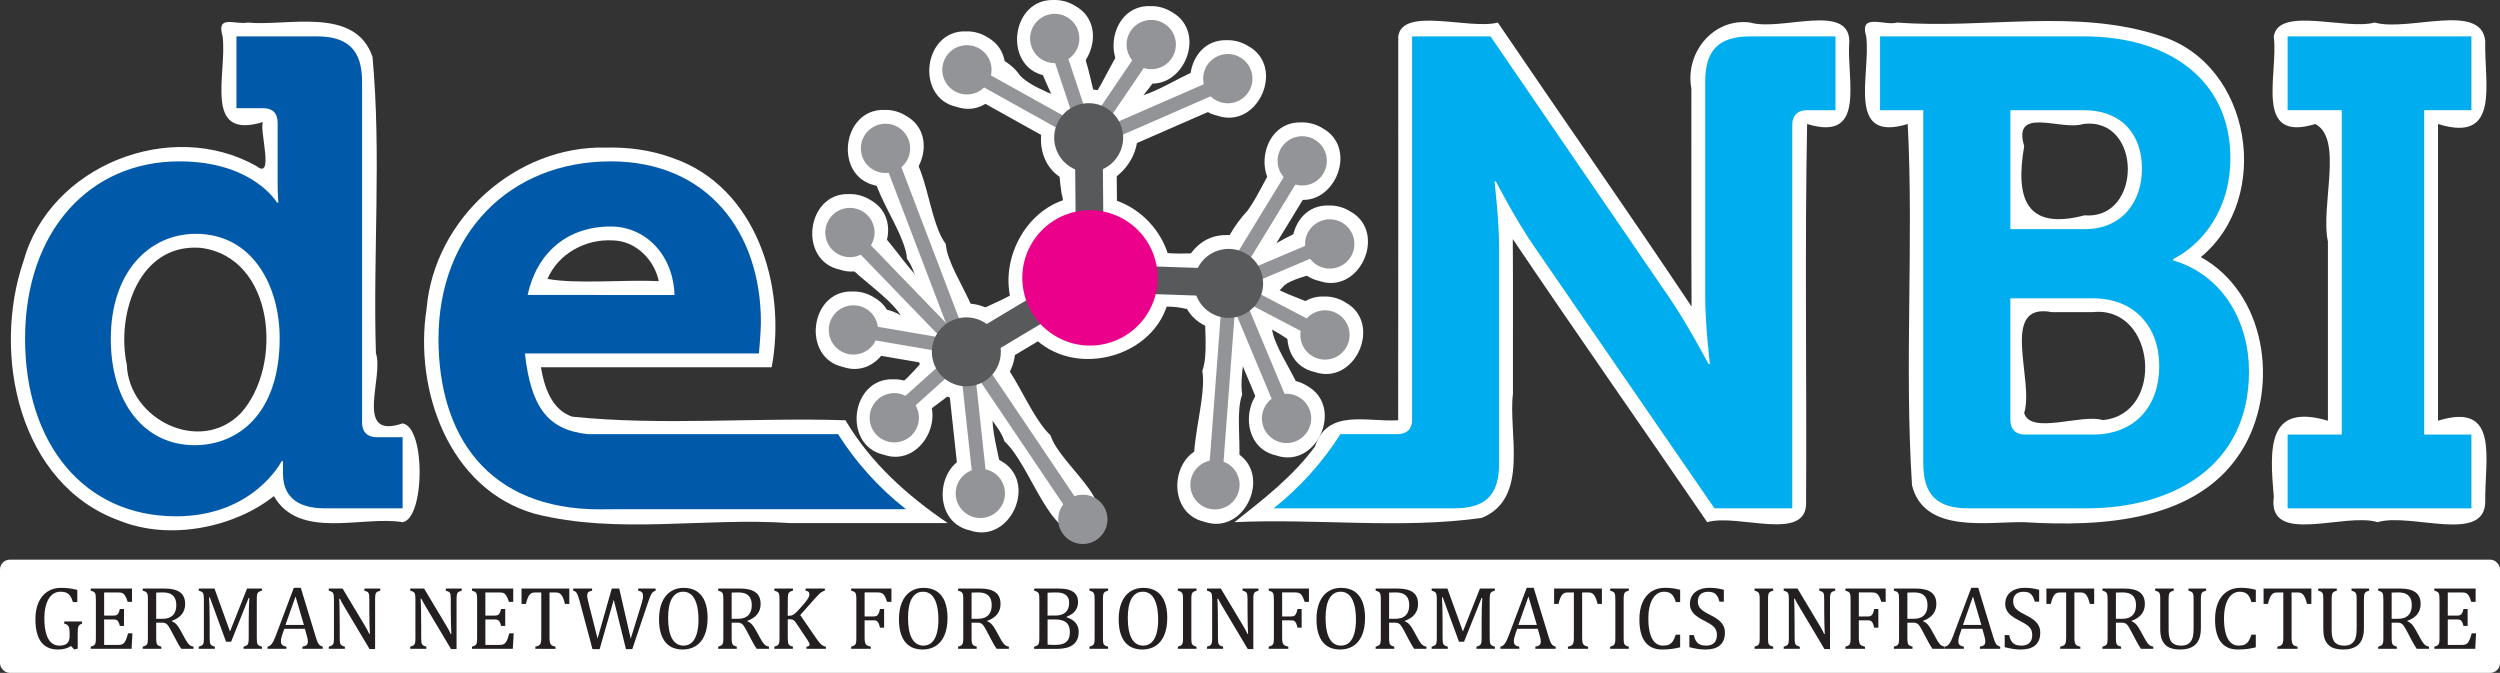<?xml version="1.0" encoding="UTF-8" standalone="no"?>
<!-- Generator: Adobe Illustrator 13.0.0, SVG Export Plug-In . SVG Version: 6.00 Build 14948)  -->

<svg
   xmlns:dc="http://purl.org/dc/elements/1.1/"
   xmlns:cc="http://creativecommons.org/ns#"
   xmlns:rdf="http://www.w3.org/1999/02/22-rdf-syntax-ns#"
   xmlns:svg="http://www.w3.org/2000/svg"
   xmlns="http://www.w3.org/2000/svg"
   xmlns:sodipodi="http://sodipodi.sourceforge.net/DTD/sodipodi-0.dtd"
   xmlns:inkscape="http://www.inkscape.org/namespaces/inkscape"
   version="1.1"
   id="Ebene_1"
   x="0px"
   y="0px"
   width="361.414"
   height="97.275"
   viewBox="0 0 361.414 97.275"
   enable-background="new 0 0 354.332 91.896"
   xml:space="preserve"
   sodipodi:docname="denbi.svg"
   inkscape:version="0.92.4 5da689c313, 2019-01-14"><rect x="0" y="0" width="361.414" height="97.275" fill="#333333" stroke="none"/><defs
   id="defs181" /><sodipodi:namedview
   pagecolor="#ffffff"
   bordercolor="#666666"
   borderopacity="1"
   objecttolerance="10"
   gridtolerance="10"
   guidetolerance="10"
   inkscape:pageopacity="0"
   inkscape:pageshadow="2"
   inkscape:window-width="2556"
   inkscape:window-height="1384"
   id="namedview179"
   showgrid="false"
   inkscape:zoom="3.7366086"
   inkscape:cx="191.21637"
   inkscape:cy="147.99053"
   inkscape:window-x="0"
   inkscape:window-y="26"
   inkscape:window-maximized="0"
   inkscape:current-layer="g176"
   fit-margin-top="0"
   fit-margin-left="0"
   fit-margin-right="0"
   fit-margin-bottom="0" />
<g
   id="g176"
   transform="translate(3.959,2.437)">
	
		<rect
   style="opacity:1;fill:#ffffff;fill-opacity:1;stroke:#ffffff;stroke-width:1.038;stroke-linecap:butt;stroke-linejoin:round;stroke-miterlimit:6.3;stroke-dasharray:none;stroke-dashoffset:0;stroke-opacity:1;paint-order:stroke markers fill"
   id="rect11404"
   width="360.377"
   height="15.33"
   x="-3.441"
   y="78.989"
   ry="0.899" /><g
   id="g5398"><path
     inkscape:connector-curvature="0"
     id="rect5188"
     d="m 189.449,33.379 c -1.782,-7.538 -10.327,1.646 -15.371,2.174 -7.134,4.182 2.914,8.867 7.605,3.292 1.997,-1.805 10.014,-2.09 7.765,-5.465 z"
     style="fill:#ffffff;stroke-width:1" /><path
     inkscape:connector-curvature="0"
     id="rect5190"
     d="m 138.337,52.93 c 6.394,-4.373 -5.249,-9.045 -7.555,-13.562 -4.435,-2.488 -8.727,-13.679 -13.274,-9.406 -4.42,4.406 6.627,9.067 8.969,13.585 3.747,2.209 8.146,11.909 11.86,9.383 z"
     style="fill:#ffffff;stroke-width:1" /><path
     inkscape:connector-curvature="0"
     id="rect5192"
     d="m 156.698,17.94 c 1.817,-4.758 10.271,-10.788 7.539,-14.675 -5.588,-5.365 -7.781,6.987 -11.731,10.167 -4.581,2.546 3.071,7.789 4.192,4.508 z"
     style="fill:#ffffff;stroke-width:1" /><path
     inkscape:connector-curvature="0"
     id="rect5194"
     d="m 170.58,68.267 c 7.329,2.011 3.33,-9.141 5.037,-13.662 -0.779,-5.235 3.561,-14.875 -0.725,-17.092 -7.329,-2.011 -3.33,9.141 -5.037,13.662 0.841,4.902 -3.65,15.369 0.725,17.092 z"
     style="fill:#ffffff;stroke-width:1" /><path
     inkscape:connector-curvature="0"
     id="rect5196"
     d="m 137.158,71.494 c 7.572,0.643 1.61,-9.594 2.465,-14.35 0.61,-5.698 -1.795,-13.902 -6.976,-8.638 0.841,7.735 1.682,15.469 2.523,23.204 l 0.994,-0.108 z"
     style="fill:#ffffff;stroke-width:1" /><path
     inkscape:connector-curvature="0"
     id="rect5198"
     d="m 134.367,48.266 c 7.6,-1.5 -1.261,-10.381 -1.601,-15.441 -3.096,-4.034 -2.631,-16.01 -8.494,-13.873 -5.799,2.308 2.519,10.945 2.891,16.02 2.573,3.506 2.795,14.154 7.203,13.295 z"
     style="fill:#ffffff;stroke-width:1" /><path
     inkscape:connector-curvature="0"
     id="rect5200"
     d="m 152.414,74.344 c 7,-2.96 -3.046,-9.24 -4.506,-13.847 -3.854,-3.628 -6.416,-13.886 -11.154,-12.972 -7,2.96 3.046,9.24 4.506,13.847 3.697,3.329 6.652,14.329 11.154,12.972 z"
     style="fill:#ffffff;stroke-width:1" /><path
     inkscape:connector-curvature="0"
     id="rect5202"
     d="m 140.912,49.973 c 2.572,-7.307 -9.581,-4.192 -14.111,-6.472 -5.697,-4.097 -14.894,1.751 -7.267,4.844 7.013,1.2 14.027,2.399 21.04,3.599 l 0.169,-0.986 z"
     style="fill:#ffffff;stroke-width:1" /><path
     inkscape:connector-curvature="0"
     id="rect5204"
     d="m 126.793,60.286 c 2.974,-4.237 12.685,-8.11 11.038,-12.596 -3.898,-6.524 -8.729,4.293 -13.091,6.374 -5.827,1.862 -0.972,8.649 2.053,6.222 z"
     style="fill:#ffffff;stroke-width:1" /><path
     inkscape:connector-curvature="0"
     id="line5206"
     d="m 134.854,9.402 c 5.865,3.27 11.73,6.54 17.596,9.811 4.859,-6.033 -7.64,-7.14 -11.152,-10.797 -3.538,-1.821 -4.729,-4.223 -6.444,0.986 z"
     style="fill:#ffffff" /><path
     inkscape:connector-curvature="0"
     id="rect5208"
     d="m 154.685,19.313 c 4.856,-6.036 -7.641,-7.14 -11.155,-10.798 -3.985,-5.81 -14.435,-3.036 -8.292,2.247 6.158,3.432 12.315,6.865 18.473,10.297 l 0.487,-0.874 z"
     style="fill:#ffffff;stroke-width:1" /><path
     inkscape:connector-curvature="0"
     id="rect5210"
     d="m 156.079,16.424 c -2.674,-4.334 -2.322,-14.712 -7.069,-14.905 -7.657,1.175 0.818,10.425 0.942,15.495 -0.763,5.183 8.052,2.294 6.127,-0.59 z"
     style="fill:#ffffff;stroke-width:1" /><path
     inkscape:connector-curvature="0"
     id="rect5212"
     d="m 153.531,21.244 c 7.31,-3.192 14.619,-6.384 21.929,-9.577 -1.105,-9.45 -8.905,-1.825 -14.314,-0.296 -4.798,2.911 -15.615,3.463 -9.448,10.673 l 0.916,-0.4 z"
     style="fill:#ffffff;stroke-width:1" /><path
     inkscape:connector-curvature="0"
     id="rect5214"
     d="m 177.105,38.384 c 3.557,-5.831 7.114,-11.663 10.67,-17.494 -5.996,-6.725 -8.089,2.657 -11.374,7.118 -3.917,4.173 -7.228,12.23 0.183,11.23 z"
     style="fill:#ffffff;stroke-width:1" /><path
     inkscape:connector-curvature="0"
     id="rect5216"
     d="m 189.288,48.075 c 4.747,-5.934 -7.076,-6.676 -10.553,-10.033 -6.35,-4.901 -8.398,6.624 -0.375,6.577 3.192,0.556 9.246,7.27 10.928,3.456 z"
     style="fill:#ffffff;stroke-width:1" /><path
     inkscape:connector-curvature="0"
     id="rect5218"
     d="m 181.635,59.473 c 7.442,-1.537 -1.186,-9.655 -1.719,-14.459 0.034,-6.394 -7.839,-11.267 -8.31,-4.303 2.728,6.511 5.456,13.023 8.184,19.534 l 0.922,-0.386 z"
     style="fill:#ffffff;stroke-width:1" /><path
     inkscape:connector-curvature="0"
     id="rect5220"
     d="m 157.616,37.703 c -0.069,-7.423 -0.138,-14.846 -0.207,-22.27 -8.338,-2.239 -8.922,3.134 -7.909,10.074 1.443,4.678 -3.354,15.712 4.133,14.232 1.769,-0.486 5.031,1.321 3.983,-2.037 z"
     style="fill:#ffffff;stroke-width:1" /><path
     inkscape:connector-curvature="0"
     id="rect5222"
     d="m 137.796,51.862 c 6.53,-3.906 13.06,-7.811 19.589,-11.717 -2.282,-8.326 -7.213,-6.119 -12.69,-1.736 -3.379,3.726 -15.71,5.2 -10.671,11.043 1.313,1.281 1.403,5.011 3.772,2.41 z"
     style="fill:#ffffff;stroke-width:1" /><path
     inkscape:connector-curvature="0"
     id="rect5224"
     d="m 176.047,40.508 c 2.912,-8.526 -6.289,-5.74 -11.788,-6.41 -5.538,0.464 -15.15,-3.435 -12.711,5.57 1.426,4.474 11.115,1.231 15.922,2.548 2.446,-0.778 9.248,2.278 8.577,-1.708 z"
     style="fill:#ffffff;stroke-width:1" /><path
     inkscape:connector-curvature="0"
     id="path5226"
     d="m 153.033,25.963 c -9.421,-0.009 -14.85,12.59 -8.377,19.432 5.656,7.314 18.677,4.204 20.414,-4.879 1.957,-7.468 -4.325,-15.071 -12.037,-14.553 z"
     style="fill:#ffffff" /><path
     inkscape:connector-curvature="0"
     id="path5228"
     d="m 153.299,10.482 c -7.029,-0.287 -9.474,10.412 -3.031,13.215 6.091,3.55 13.27,-4.797 8.844,-10.289 -1.303,-1.853 -3.547,-2.985 -5.812,-2.926 z"
     style="fill:#ffffff" /><path
     inkscape:connector-curvature="0"
     id="path5230"
     d="m 135.615,41.445 c -7.028,-0.286 -9.472,10.413 -3.029,13.215 6.091,3.549 13.269,-4.796 8.844,-10.289 -1.303,-1.854 -3.548,-2.986 -5.814,-2.926 z"
     style="fill:#ffffff" /><path
     inkscape:connector-curvature="0"
     id="path5232"
     d="m 173.531,31.549 c -7.025,-0.289 -9.475,10.406 -3.035,13.211 6.09,3.557 13.277,-4.789 8.85,-10.285 -1.303,-1.853 -3.548,-2.99 -5.814,-2.926 z"
     style="fill:#ffffff" /><path
     inkscape:connector-curvature="0"
     id="path5234"
     d="m 184.174,15.26 c -6.192,-0.223 -7.412,9.595 -1.373,10.916 5.873,2.007 9.885,-7.061 4.461,-10.061 -0.915,-0.582 -2.004,-0.887 -3.088,-0.855 z"
     style="fill:#ffffff" /><path
     inkscape:connector-curvature="0"
     id="path5236"
     d="m 187.467,40.43 c -6.192,-0.224 -7.413,9.596 -1.373,10.914 5.879,2.013 9.889,-7.073 4.453,-10.066 -0.916,-0.573 -1.999,-0.881 -3.08,-0.848 z"
     style="fill:#ffffff" /><path
     inkscape:connector-curvature="0"
     id="path5238"
     d="m 181.912,52.494 c -6.186,-0.226 -7.416,9.586 -1.383,10.91 5.874,2.024 9.9,-7.057 4.469,-10.057 -0.914,-0.581 -2.003,-0.886 -3.086,-0.854 z"
     style="fill:#ffffff" /><path
     inkscape:connector-curvature="0"
     id="path5240"
     d="m 173.42,3.375 c -6.192,-0.223 -7.417,9.595 -1.375,10.914 5.874,2.013 9.887,-7.06 4.461,-10.059 C 175.592,3.651 174.502,3.344 173.42,3.375 Z"
     style="fill:#ffffff" /><path
     inkscape:connector-curvature="0"
     id="path5242"
     d="m 148.387,-2.434 c -6.187,-0.209 -7.398,9.596 -1.363,10.916 5.871,2.006 9.884,-7.054 4.465,-10.059 -0.918,-0.585 -2.014,-0.887 -3.102,-0.857 z"
     style="fill:#ffffff" /><path
     inkscape:connector-curvature="0"
     id="path5244"
     d="m 135.703,2.098 c -6.191,-0.222 -7.413,9.596 -1.373,10.914 5.873,2.014 9.887,-7.061 4.461,-10.059 -0.915,-0.581 -2.004,-0.888 -3.088,-0.855 z"
     style="fill:#ffffff" /><path
     inkscape:connector-curvature="0"
     id="path5246"
     d="m 119.293,39.703 c -6.185,-0.224 -7.417,9.586 -1.383,10.91 5.875,2.024 9.899,-7.055 4.469,-10.057 -0.914,-0.581 -2.003,-0.886 -3.086,-0.854 z"
     style="fill:#ffffff" /><path
     inkscape:connector-curvature="0"
     id="path5248"
     d="m 125.191,52.396 c -6.18,-0.21 -7.401,9.581 -1.377,10.912 5.874,2.028 9.907,-7.057 4.473,-10.057 -0.917,-0.583 -2.01,-0.885 -3.096,-0.855 z"
     style="fill:#ffffff" /><path
     inkscape:connector-curvature="0"
     id="path5250"
     d="m 137.643,63.332 c -6.185,-0.224 -7.417,9.586 -1.383,10.91 5.88,2.028 9.903,-7.067 4.463,-10.062 -0.916,-0.573 -1.999,-0.881 -3.08,-0.848 z"
     style="fill:#ffffff" /><path
     inkscape:connector-curvature="0"
     id="path5252"
     d="m 28.225,2.824 c 0.681,5.391 -2.92,15.064 5.838,12.379 -0.589,1.025 1.7,8.471 -0.93,6.379 C 20.756,14.586 3.264,21.468 -0.568,35.322 -5.158,48.741 -1.272,67.588 13.365,72.85 c 7.382,2.957 16.746,0.863 22.264,-3.568 3.705,6.4 12.8,2.791 18.615,3.771 3.218,-0.539 3.351,-13.729 0,-14.283 C 47.134,61.208 51.574,52.092 50.385,48.623 49.945,34.373 51.196,19.95 49.893,5.785 47.385,-1.608 37.488,1.406 31.85,0.824 30.029,1.186 27.261,-0.405 28.225,2.824 Z M 25.021,33.389 c 10.755,1.328 12.001,17.095 5.834,23.902 -5.84,6.021 -16.187,0.962 -16.482,-7.012 -1.544,-7.192 1.688,-17.554 10.648,-16.891 z"
     style="fill:#ffffff" /><path
     inkscape:connector-curvature="0"
     id="path5254"
     d="m 198.18,2.822 c -0.008,18.496 0.016,37.018 -0.012,55.498 -4.558,0.278 -10.226,-1.736 -12.025,3.791 -3.175,4.335 -7.47,7.633 -11.641,10.941 11.866,-0.562 23.986,1.026 35.73,-0.613 7.004,-2.83 3.811,-12.352 4.529,-17.922 -0.02,-7.465 0.037,-14.93 -0.023,-22.395 9.25,13.721 18.764,27.269 28.107,40.93 4.449,-1.316 14.585,3.055 14.295,-3 0.101,-18.14 -0.201,-36.649 0.148,-54.562 8.68,2.646 5.654,-6.413 6.1,-12 -0.1,-5.565 -9.969,-1.361 -14.326,-2.668 -5.353,-0.711 -9.476,4.419 -8.504,9.535 0.018,10.507 -0.035,21.015 0.023,31.521 C 231.384,28.103 221.88,14.527 212.574,0.822 208.521,1.907 198.781,-1.529 198.18,2.822 Z"
     style="fill:#ffffff" /><path
     inkscape:connector-curvature="0"
     id="path5256"
     d="m 265.832,2.822 c 0.688,5.534 -2.976,15.421 6,12.668 0.883,16.908 -0.498,34.965 0.621,52.232 1.751,7.045 10.948,5.24 16.158,5.328 11.234,0.694 25.689,0.029 31.938,-11.076 4.949,-8.872 3.003,-22.063 -6.344,-27.244 10.405,-8.565 7.38,-27.836 -5.82,-31.969 -12.215,-4.064 -25.445,-0.965 -38.047,-1.939 -1.817,0.535 -5.579,-1.483 -4.506,2 z m 31.365,12.668 c 8.564,-1.071 8.587,13.883 0.195,13.201 -8.471,2.231 -10.028,-2.454 -8.723,-10 -1.767,-5.888 5.401,-2.171 8.527,-3.201 z m 1.35,27.197 c 9.214,-0.997 10.514,14.827 1.451,15.607 -2.978,-0.956 -10.422,2.186 -11.33,-1.027 1.496,-4.697 -3.667,-16.053 4,-14.58 1.96,0 3.919,0 5.879,0 z"
     style="fill:#ffffff" /><path
     inkscape:connector-curvature="0"
     id="polygon5258"
     d="m 324.752,2.822 c 0.688,5.534 -2.976,15.421 6,12.668 4.114,2.162 0.717,11.834 1.826,17 10e-6,8.632 0,17.264 0,25.896 -8.911,-2.636 -8.403,4.148 -7.826,11 -0.952,7.174 10.254,2.19 15,3.666 4.758,-1.431 15.577,3.198 15.568,-3 -0.087,-6.078 2.139,-14.468 -6.828,-11.666 0,-14.299 0,-28.598 0,-42.896 9.111,2.835 6.658,-5.894 6.828,-12 -0.556,-5.667 -11.155,-1.29 -16,-2.668 -4.086,1.139 -13.886,-2.399 -14.568,2 z"
     style="fill:#ffffff" /><path
     inkscape:connector-curvature="0"
     id="path5260"
     d="M 83.619,18.898 C 70.599,18.587 58.813,29.231 57.711,42.191 c -1.844,11.768 3.257,26.154 15.67,29.654 11.958,3.031 24.548,0.491 36.732,1.332 7.644,5.72e-4 15.288,0.002 22.932,0.002 -5.815,-3.947 -11.186,-8.74 -14.771,-14.859 -13.134,-0.433 -26.477,0.813 -39.502,-0.518 -3.002,-1.007 -4.058,-4.316 -4.533,-7.141 11.12,0 22.24,0 33.359,0 2.193,-11.664 -2.175,-26.083 -14.32,-30.26 -3.078,-1.14 -6.386,-1.58 -9.658,-1.504 z m 1.088,13.422 c 3.249,0.089 5.932,2.794 6.572,5.885 -5.164,-0.237 -11.769,0.459 -16.092,-0.322 1.594,-3.703 5.559,-5.819 9.52,-5.562 z"
     style="fill:#ffffff" /><path
     inkscape:connector-curvature="0"
     id="path5262"
     d="m 123.932,13.453 c -6.191,-0.223 -7.414,9.594 -1.373,10.914 5.872,2.006 9.884,-7.053 4.465,-10.059 -0.915,-0.582 -2.007,-0.888 -3.092,-0.855 z"
     style="fill:#ffffff" /><path
     inkscape:connector-curvature="0"
     id="path5264"
     d="m 171.564,62.088 c -6.193,-0.224 -7.415,9.597 -1.373,10.916 5.88,2.007 9.886,-7.075 4.451,-10.068 -0.916,-0.572 -1.997,-0.882 -3.078,-0.848 z"
     style="fill:#ffffff" /><path
     inkscape:connector-curvature="0"
     id="path5266"
     d="m 162.35,-1.553 c -6.184,-0.225 -7.418,9.58 -1.387,10.91 5.876,2.026 9.905,-7.055 4.473,-10.057 -0.914,-0.581 -2.003,-0.886 -3.086,-0.854 z"
     style="fill:#ffffff" /><path
     inkscape:connector-curvature="0"
     id="path5268"
     d="m 118.789,25.621 c -6.184,-0.224 -7.417,9.579 -1.387,10.91 5.882,2.027 9.906,-7.064 4.465,-10.062 -0.915,-0.572 -1.997,-0.883 -3.078,-0.848 z"
     style="fill:#ffffff" /><path
     inkscape:connector-curvature="0"
     id="path5270"
     d="m 188.143,27.271 c -6.179,-0.206 -7.397,9.587 -1.371,10.912 5.875,2.024 9.901,-7.054 4.471,-10.057 -0.918,-0.584 -2.013,-0.886 -3.1,-0.855 z"
     style="fill:#ffffff" /></g><rect
   x="173.494"
   y="35.035"
   transform="matrix(-0.921,0.39,-0.39,-0.921,361.004,-1.319)"
   width="14.284"
   height="2.001"
   id="rect2"
   style="fill:#929497" />
	
		<rect
   x="114.788"
   y="40.095"
   transform="matrix(-0.695,-0.719,0.719,-0.695,187.941,161.869)"
   width="26.989"
   height="2.001"
   id="rect4"
   style="fill:#929497" />
	
		<rect
   x="157.247"
   y="3.112"
   transform="matrix(-0.828,-0.561,0.561,-0.828,283.417,107.669)"
   width="2"
   height="14.376"
   id="rect6"
   style="fill:#929497" />
	
		<rect
   x="159.245"
   y="51.891"
   transform="matrix(0.075,-0.997,0.997,0.075,107.089,221.195)"
   width="26.989"
   height="2.001"
   id="rect8"
   style="fill:#929497" />
	
		<rect
   x="126.666"
   y="58.279"
   transform="matrix(-0.108,-0.994,0.994,-0.108,92.699,201.724)"
   width="20.342"
   height="2.002"
   id="rect10"
   style="fill:#929497" />
	
		<rect
   x="116.294"
   y="32.427"
   transform="matrix(-0.356,-0.934,0.934,-0.356,144.741,166.615)"
   width="26.99"
   height="2.001"
   id="rect12"
   style="fill:#929497" />
	
		<rect
   x="131.09"
   y="59.942"
   transform="matrix(-0.559,-0.829,0.829,-0.559,174.853,214.9)"
   width="26.99"
   height="2.002"
   id="rect14"
   style="fill:#929497" />
	
		<rect
   x="118.913"
   y="45.932"
   transform="matrix(-0.986,-0.169,0.169,-0.986,248.408,114.96)"
   width="20.344"
   height="2"
   id="rect16"
   style="fill:#929497" />
	
		<rect
   x="129.229"
   y="45.846"
   transform="matrix(-0.668,-0.744,0.744,-0.668,177.668,185.582)"
   width="2.001"
   height="14.628"
   id="rect18"
   style="fill:#929497" />
	<line
   x1="153.424"
   y1="17.466"
   x2="135.828"
   y2="7.657"
   id="line20"
   style="fill:none" />
	
		<rect
   x="134.555"
   y="11.564"
   transform="matrix(-0.874,-0.487,0.487,-0.874,264.841,93.955)"
   width="20.148"
   height="2.001"
   id="rect22"
   style="fill:#929497" />
	
		<rect
   x="149.957"
   y="3.362"
   transform="matrix(-0.949,0.316,-0.316,-0.949,297.522,-27.111)"
   width="2.001"
   height="14.375"
   id="rect24"
   style="fill:#929497" />
	
		<rect
   x="161.386"
   y="3.135"
   transform="matrix(-0.4,-0.916,0.916,-0.4,214.445,168.56)"
   width="2.001"
   height="21.929"
   id="rect26"
   style="fill:#929497" />
	
		<rect
   x="178.35"
   y="19.679"
   transform="matrix(-0.854,-0.521,0.521,-0.854,317.407,147.01)"
   width="2.003"
   height="18.492"
   id="rect28"
   style="fill:#929497" />
	
		<rect
   x="174.508"
   y="41.95"
   transform="matrix(-0.886,-0.463,0.463,-0.886,322.729,165.173)"
   width="14.285"
   height="2.001"
   id="rect30"
   style="fill:#929497" />
	
		<rect
   x="168.495"
   y="47.391"
   transform="matrix(-0.386,-0.922,0.922,-0.386,202.26,231.342)"
   width="19.178"
   height="2.001"
   id="rect32"
   style="fill:#929497" />
	
		<rect
   x="151.526"
   y="17.467"
   transform="matrix(-1,0.009,-0.009,-1,307.304,53.779)"
   width="4.002"
   height="20.27"
   id="rect34"
   style="fill:#58595b" />
	
		<rect
   x="142.682"
   y="32.667"
   transform="matrix(-0.513,-0.858,0.858,-0.513,181.972,189.364)"
   width="4.003"
   height="20.828"
   id="rect36"
   style="fill:#58595b" />
	
		<rect
   x="153.607"
   y="36.083"
   transform="matrix(-0.999,-0.034,0.034,-0.999,326.333,81.738)"
   width="20.515"
   height="4.002"
   id="rect38"
   style="fill:#58595b" />
	<path
   d="m 163.193,35.73 c 1.107,5.291 -2.282,10.475 -7.57,11.584 -5.29,1.106 -10.478,-2.283 -11.584,-7.573 -1.108,-5.29 2.281,-10.476 7.57,-11.582 5.29,-1.109 10.476,2.282 11.584,7.571"
   id="path40"
   inkscape:connector-curvature="0"
   style="fill:#eb008b" />
	<path
   d="m 158.305,16.444 c 0.564,2.696 -1.163,5.339 -3.858,5.903 -2.695,0.563 -5.339,-1.163 -5.903,-3.858 -0.563,-2.696 1.164,-5.339 3.859,-5.903 2.695,-0.564 5.339,1.162 5.902,3.858"
   id="path42"
   inkscape:connector-curvature="0"
   style="fill:#58595b" />
	<path
   d="m 140.624,47.407 c 0.562,2.696 -1.163,5.339 -3.859,5.903 -2.695,0.563 -5.338,-1.163 -5.903,-3.858 -0.562,-2.696 1.163,-5.338 3.859,-5.904 2.696,-0.563 5.338,1.163 5.903,3.859"
   id="path44"
   inkscape:connector-curvature="0"
   style="fill:#58595b" />
	<path
   d="m 178.54,37.511 c 0.562,2.695 -1.164,5.339 -3.86,5.902 -2.696,0.564 -5.338,-1.164 -5.903,-3.858 -0.562,-2.696 1.163,-5.339 3.858,-5.904 2.697,-0.565 5.339,1.164 5.905,3.86"
   id="path46"
   inkscape:connector-curvature="0"
   style="fill:#58595b" />
	<path
   d="m 187.782,20.088 c 0.402,1.926 -0.83,3.813 -2.756,4.217 -1.926,0.402 -3.814,-0.831 -4.217,-2.757 -0.404,-1.926 0.831,-3.812 2.756,-4.216 1.928,-0.402 3.814,0.83 4.217,2.756"
   id="path48"
   inkscape:connector-curvature="0"
   style="fill:#929497" />
	<path
   d="m 191.077,45.257 c 0.401,1.927 -0.832,3.813 -2.757,4.218 -1.927,0.402 -3.813,-0.831 -4.218,-2.758 -0.404,-1.926 0.832,-3.812 2.757,-4.216 1.927,-0.402 3.813,0.831 4.218,2.756"
   id="path50"
   inkscape:connector-curvature="0"
   style="fill:#929497" />
	<path
   d="m 185.52,57.322 c 0.402,1.925 -0.83,3.812 -2.757,4.216 -1.925,0.403 -3.813,-0.831 -4.216,-2.756 -0.403,-1.927 0.83,-3.812 2.756,-4.216 1.926,-0.404 3.815,0.831 4.217,2.756"
   id="path52"
   inkscape:connector-curvature="0"
   style="fill:#929497" />
	<path
   d="m 177.027,8.204 c 0.403,1.926 -0.83,3.813 -2.756,4.216 -1.926,0.403 -3.813,-0.831 -4.218,-2.756 -0.405,-1.925 0.832,-3.812 2.758,-4.216 1.925,-0.404 3.814,0.832 4.216,2.756"
   id="path54"
   inkscape:connector-curvature="0"
   style="fill:#929497" />
	<path
   d="m 152.005,2.396 c 0.402,1.925 -0.83,3.812 -2.756,4.215 -1.926,0.404 -3.814,-0.831 -4.218,-2.756 -0.404,-1.925 0.832,-3.812 2.757,-4.215 1.926,-0.404 3.814,0.83 4.217,2.756"
   id="path56"
   inkscape:connector-curvature="0"
   style="fill:#929497" />
	<path
   d="m 139.312,6.927 c 0.403,1.926 -0.83,3.812 -2.756,4.216 -1.926,0.402 -3.812,-0.831 -4.218,-2.756 -0.403,-1.927 0.832,-3.813 2.758,-4.218 1.925,-0.401 3.815,0.832 4.216,2.758"
   id="path58"
   inkscape:connector-curvature="0"
   style="fill:#929497" />
	<path
   d="m 122.9,44.531 c 0.403,1.925 -0.83,3.814 -2.755,4.216 -1.926,0.403 -3.813,-0.83 -4.218,-2.755 -0.403,-1.926 0.831,-3.812 2.757,-4.217 1.926,-0.404 3.814,0.831 4.216,2.756"
   id="path60"
   inkscape:connector-curvature="0"
   style="fill:#929497" />
	<path
   d="m 128.809,57.226 c 0.402,1.925 -0.831,3.812 -2.757,4.217 -1.926,0.403 -3.812,-0.832 -4.217,-2.757 -0.403,-1.927 0.831,-3.813 2.757,-4.216 1.926,-0.404 3.814,0.83 4.217,2.756"
   id="path62"
   inkscape:connector-curvature="0"
   style="fill:#929497" />
	<path
   d="m 141.252,68.16 c 0.401,1.925 -0.831,3.812 -2.757,4.216 -1.927,0.404 -3.813,-0.831 -4.219,-2.756 -0.401,-1.927 0.832,-3.812 2.759,-4.216 1.926,-0.403 3.814,0.831 4.217,2.756"
   id="path64"
   inkscape:connector-curvature="0"
   style="fill:#929497" />
	<path
   d="m 21.96,20.89 c 10.663,0 14.124,5.959 14.124,5.959 h 0.193 c 0,0 -0.101,-1.25 -0.101,-2.884 v -8.647 c 0,-1.443 -0.769,-2.115 -2.111,-2.115 H 30.224 V 2.824 H 41.85 c 4.518,0 6.535,2.017 6.535,6.534 v 49.296 c 0,1.347 0.768,2.115 2.117,2.115 h 3.742 V 71.052 H 43.005 c -4.422,0 -6.053,-2.114 -6.053,-4.998 V 64.23 h -0.193 c 0,0 -4.036,7.975 -15.279,7.975 C 8.218,72.204 -0.334,61.732 -0.334,46.548 -0.334,30.982 8.985,20.89 21.96,20.89 m 14.512,25.561 c 0,-7.589 -3.94,-15.085 -12.112,-15.085 -6.722,0 -12.3,5.475 -12.3,15.182 0,9.32 4.903,15.373 12.111,15.373 6.341,0 12.301,-4.608 12.301,-15.47"
   id="path66"
   inkscape:connector-curvature="0"
   style="fill:#005aa9" />
	<path
   d="m 249.093,2.823 c -4.611,0 -6.534,2.019 -6.534,6.534 v 31.23 c 0,3.941 0.674,9.611 0.674,9.611 h -0.193 c 0,0 -2.979,-5.67 -5.672,-9.611 L 211.519,2.823 H 200.18 V 58.27 c 0,1.308 -0.739,2.015 -2.012,2.055 V 60.32 h -8.346 c -2.601,4.101 -5.873,7.729 -9.668,10.732 h 13.777 4.236 8.064 c 4.614,0 6.531,-1.924 6.531,-6.535 V 33.383 c 0,-3.941 -0.667,-9.61 -0.667,-9.61 h 0.188 c 0,0 2.979,5.766 5.672,9.61 l 25.942,37.67 h 11.244 V 15.605 c 0,-1.343 0.769,-2.114 2.117,-2.114 h 4.13 V 2.823 Z"
   id="path68"
   inkscape:connector-curvature="0"
   style="fill:#00adee" />
	<path
   d="m 274.079,13.49 h -6.246 V 2.823 h 29.504 c 12.299,0 21.139,6.344 21.139,17.588 0,7.59 -4.129,12.491 -8.264,14.605 v 0.189 c 7.402,2.211 10.957,9.13 10.957,16.048 0,13.646 -10.859,19.798 -23.545,19.798 h -17.012 c -4.517,0 -6.533,-1.923 -6.533,-6.534 z m 23.352,17.202 c 5.284,0 8.265,-3.842 8.265,-8.743 0,-4.901 -2.881,-8.458 -8.453,-8.458 h -10.574 v 17.201 z m -8.647,29.694 h 9.803 c 6.146,0 9.607,-4.134 9.607,-9.897 0,-5.67 -3.555,-9.801 -9.607,-9.801 h -11.92 v 17.583 c 0,1.345 0.769,2.115 2.117,2.115"
   id="path70"
   inkscape:connector-curvature="0"
   style="fill:#00adee" />
	<polygon
   points="346.493,60.386 353.321,60.386 353.321,71.053 326.752,71.053 326.752,60.386 334.579,60.386 334.579,13.49 326.752,13.49 326.752,2.823 353.321,2.823 353.321,13.49 346.493,13.49 "
   id="polygon72"
   style="fill:#00adee" />
	<path
   d="m 127.028,71.179 -0.187,-0.138 c -3.789,-3.002 -7.058,-6.625 -9.654,-10.721 H 82.255 82.254 80.956 c -5.758,-0.63 -8.17,-3.946 -9.028,-11.658 h 33.827 c 0,0 0.287,-3.076 0.287,-4.516 0,-12.976 -7.685,-23.256 -21.714,-23.256 -14.704,0 -24.895,10.571 -24.895,25.658 0,13.935 7.078,24.649 23.314,24.649 0.803,0 1.58,-0.01 2.349,-0.021 z M 84.329,30.308 c 4.998,0 9.032,4.037 9.221,9.897 H 72.315 c 1.345,-6.149 5.767,-9.897 12.014,-9.897"
   id="path74"
   inkscape:connector-curvature="0"
   style="fill:#005aa9" />
	<path
   d="M 7.279,91.325 6.782,91.459 6.315,90.961 C 6.04,91.131 5.75,91.257 5.447,91.337 5.145,91.419 4.8,91.459 4.407,91.459 3.331,91.459 2.519,91.09 1.974,90.352 1.43,89.615 1.159,88.519 1.159,87.064 c 0,-0.908 0.147,-1.703 0.445,-2.39 0.297,-0.684 0.728,-1.21 1.283,-1.578 0.557,-0.368 1.213,-0.553 1.966,-0.553 0.396,0 0.775,0.021 1.144,0.066 0.364,0.045 0.771,0.122 1.22,0.232 v 1.756 H 6.583 C 6.468,84.213 6.332,83.913 6.174,83.7 6.017,83.485 5.829,83.333 5.61,83.241 5.391,83.15 5.115,83.104 4.778,83.104 c -0.465,0 -0.87,0.147 -1.221,0.445 -0.348,0.3 -0.618,0.737 -0.812,1.318 -0.194,0.581 -0.291,1.281 -0.291,2.104 0,0.834 0.083,1.547 0.245,2.139 0.164,0.591 0.407,1.037 0.73,1.337 0.324,0.301 0.722,0.45 1.193,0.45 0.503,0 0.875,-0.109 1.117,-0.329 0.241,-0.219 0.363,-0.556 0.363,-1.011 V 89.172 C 6.102,88.788 6.081,88.513 6.04,88.342 6,88.173 5.93,88.039 5.827,87.946 5.724,87.853 5.556,87.777 5.323,87.717 V 87.405 H 7.9 v 0.312 C 7.748,87.77 7.631,87.827 7.555,87.894 7.478,87.959 7.419,88.04 7.379,88.14 7.338,88.238 7.312,88.358 7.296,88.498 7.281,88.643 7.275,88.845 7.275,89.108 Z"
   id="path76"
   inkscape:connector-curvature="0"
   style="fill:#231f20" />
	<path
   d="m 15.124,82.646 v 1.928 h -0.625 c -0.065,-0.209 -0.131,-0.391 -0.198,-0.548 -0.069,-0.159 -0.139,-0.29 -0.211,-0.397 -0.072,-0.104 -0.152,-0.189 -0.24,-0.255 -0.086,-0.062 -0.188,-0.106 -0.308,-0.131 -0.12,-0.023 -0.264,-0.034 -0.43,-0.034 h -2.017 v 3.345 h 1.366 c 0.187,0 0.333,-0.026 0.438,-0.08 0.107,-0.054 0.194,-0.145 0.268,-0.271 0.067,-0.127 0.136,-0.327 0.199,-0.6 h 0.601 v 2.451 h -0.601 c -0.061,-0.256 -0.126,-0.447 -0.197,-0.577 -0.072,-0.129 -0.158,-0.225 -0.258,-0.278 -0.102,-0.055 -0.25,-0.082 -0.45,-0.082 h -1.366 v 3.682 h 1.985 c 0.208,0 0.377,-0.017 0.508,-0.054 0.129,-0.036 0.24,-0.099 0.334,-0.186 0.094,-0.088 0.176,-0.2 0.249,-0.343 0.072,-0.139 0.134,-0.284 0.182,-0.437 0.05,-0.151 0.117,-0.371 0.201,-0.66 h 0.632 l -0.121,2.238 H 9.156 v -0.312 c 0.264,-0.069 0.439,-0.146 0.528,-0.228 0.09,-0.084 0.148,-0.201 0.177,-0.355 0.027,-0.151 0.041,-0.387 0.041,-0.7 V 84.24 C 9.902,83.947 9.891,83.733 9.871,83.599 9.85,83.463 9.814,83.361 9.766,83.287 9.717,83.212 9.652,83.152 9.573,83.107 9.491,83.062 9.353,83.012 9.157,82.957 v -0.312 h 5.967 z"
   id="path78"
   inkscape:connector-curvature="0"
   style="fill:#231f20" />
	<path
   d="m 18.621,87.573 v 2.171 c 0,0.307 0.013,0.528 0.036,0.666 0.021,0.139 0.059,0.243 0.104,0.312 0.046,0.07 0.11,0.127 0.19,0.173 0.082,0.045 0.22,0.095 0.416,0.15 v 0.312 h -2.694 v -0.312 c 0.264,-0.069 0.44,-0.146 0.53,-0.228 0.09,-0.084 0.146,-0.201 0.176,-0.355 0.027,-0.151 0.041,-0.387 0.041,-0.7 V 84.24 c 0,-0.293 -0.011,-0.507 -0.032,-0.641 -0.021,-0.136 -0.056,-0.238 -0.104,-0.312 -0.049,-0.075 -0.113,-0.135 -0.194,-0.18 -0.081,-0.045 -0.219,-0.096 -0.415,-0.15 v -0.312 h 3.159 c 0.996,0 1.741,0.181 2.233,0.542 0.493,0.361 0.74,0.924 0.74,1.686 0,0.584 -0.161,1.078 -0.48,1.487 -0.322,0.407 -0.805,0.729 -1.446,0.958 v 0.052 c 0.26,0.105 0.483,0.257 0.667,0.455 0.186,0.197 0.391,0.505 0.616,0.923 l 0.573,1.047 c 0.165,0.308 0.31,0.54 0.43,0.701 0.118,0.162 0.239,0.285 0.361,0.371 0.124,0.084 0.288,0.145 0.492,0.18 v 0.312 H 22.251 C 22.09,91.132 21.937,90.89 21.792,90.63 21.646,90.371 21.505,90.108 21.363,89.839 l -0.562,-1.064 c -0.171,-0.323 -0.31,-0.562 -0.419,-0.715 -0.107,-0.153 -0.208,-0.263 -0.299,-0.321 -0.092,-0.063 -0.189,-0.106 -0.294,-0.13 -0.104,-0.022 -0.26,-0.034 -0.47,-0.034 h -0.7 v -0.002 z m 0,-4.341 v 3.792 h 0.722 c 0.37,0 0.67,-0.027 0.899,-0.081 0.229,-0.052 0.442,-0.153 0.639,-0.303 0.196,-0.148 0.353,-0.354 0.47,-0.621 0.117,-0.267 0.175,-0.594 0.175,-0.98 0,-0.405 -0.068,-0.74 -0.207,-1.008 -0.139,-0.269 -0.348,-0.473 -0.628,-0.613 -0.281,-0.14 -0.659,-0.21 -1.137,-0.21 -0.384,-0.001 -0.696,0.007 -0.933,0.024"
   id="path80"
   inkscape:connector-curvature="0"
   style="fill:#231f20" />
	<path
   d="m 33.908,82.957 c -0.188,0.048 -0.322,0.095 -0.405,0.142 -0.083,0.048 -0.148,0.104 -0.198,0.176 -0.048,0.069 -0.085,0.175 -0.107,0.315 -0.023,0.141 -0.035,0.357 -0.035,0.65 v 5.522 c 0,0.283 0.01,0.493 0.028,0.625 0.021,0.132 0.051,0.234 0.097,0.312 0.044,0.076 0.109,0.142 0.197,0.192 0.088,0.052 0.229,0.103 0.425,0.151 v 0.312 h -2.661 v -0.312 c 0.242,-0.06 0.41,-0.127 0.503,-0.203 0.095,-0.076 0.157,-0.188 0.191,-0.339 0.034,-0.151 0.053,-0.396 0.053,-0.739 v -2.444 c 0,-0.645 0.009,-1.294 0.028,-1.952 0.019,-0.656 0.04,-1.104 0.065,-1.349 H 31.98 l -2.526,6.323 H 28.72 l -2.349,-6.426 h -0.107 c 0.021,0.259 0.041,0.729 0.061,1.41 0.02,0.682 0.027,1.381 0.027,2.1 v 2.339 c 0,0.283 0.01,0.493 0.029,0.625 0.019,0.132 0.051,0.234 0.096,0.312 0.045,0.076 0.11,0.142 0.198,0.192 0.087,0.052 0.229,0.103 0.424,0.151 v 0.312 H 24.77 v -0.312 c 0.264,-0.067 0.439,-0.144 0.529,-0.226 0.09,-0.084 0.147,-0.201 0.176,-0.355 0.027,-0.152 0.041,-0.387 0.041,-0.7 V 84.24 c 0,-0.293 -0.01,-0.508 -0.031,-0.641 -0.021,-0.136 -0.057,-0.238 -0.104,-0.312 -0.049,-0.075 -0.114,-0.135 -0.195,-0.18 -0.08,-0.045 -0.219,-0.096 -0.414,-0.15 v -0.312 h 2.277 l 2.241,6.211 2.463,-6.211 h 2.158 v 0.312 z"
   id="path82"
   inkscape:connector-curvature="0"
   style="fill:#231f20" />
	<path
   d="m 39.761,91.357 v -0.312 c 0.212,-0.042 0.371,-0.09 0.475,-0.14 0.104,-0.052 0.183,-0.122 0.233,-0.214 0.05,-0.092 0.076,-0.214 0.076,-0.367 0,-0.145 -0.018,-0.302 -0.051,-0.469 -0.034,-0.169 -0.083,-0.356 -0.147,-0.565 l -0.235,-0.823 h -2.974 l -0.218,0.625 c -0.11,0.315 -0.184,0.555 -0.217,0.716 -0.034,0.162 -0.053,0.31 -0.053,0.439 0,0.256 0.065,0.443 0.195,0.562 0.13,0.118 0.329,0.195 0.596,0.234 v 0.312 h -2.725 v -0.312 c 0.239,-0.039 0.445,-0.176 0.623,-0.415 0.176,-0.236 0.348,-0.578 0.514,-1.021 l 2.662,-7.064 h 1.008 l 2.17,7.116 c 0.103,0.332 0.191,0.586 0.271,0.759 0.079,0.176 0.174,0.312 0.284,0.409 0.109,0.097 0.262,0.171 0.453,0.217 v 0.312 h -2.94 z m -2.452,-3.446 h 2.668 l -1.213,-4.116 z"
   id="path84"
   inkscape:connector-curvature="0"
   style="fill:#231f20" />
	<path
   d="m 48.722,87.905 c 0.152,0.256 0.281,0.479 0.386,0.669 0.104,0.192 0.214,0.408 0.323,0.646 h 0.082 C 49.492,88.96 49.473,88.447 49.455,87.671 49.437,86.9 49.431,86.203 49.431,85.583 V 84.24 c 0,-0.293 -0.01,-0.508 -0.025,-0.645 -0.019,-0.138 -0.049,-0.24 -0.094,-0.312 -0.044,-0.072 -0.105,-0.131 -0.185,-0.176 -0.08,-0.045 -0.217,-0.096 -0.411,-0.15 v -0.312 h 2.297 v 0.312 c -0.19,0.053 -0.327,0.1 -0.405,0.142 -0.078,0.043 -0.143,0.099 -0.189,0.166 -0.05,0.067 -0.087,0.17 -0.113,0.307 -0.023,0.137 -0.038,0.359 -0.038,0.67 v 7.155 H 49.47 L 45.914,85.435 C 45.691,85.066 45.536,84.793 45.44,84.623 45.346,84.452 45.26,84.285 45.178,84.119 h -0.107 c 0.029,0.328 0.051,0.921 0.063,1.777 0.012,0.856 0.02,1.712 0.02,2.562 v 1.305 c 0,0.283 0.01,0.493 0.027,0.625 0.021,0.132 0.052,0.234 0.096,0.312 0.047,0.076 0.112,0.142 0.198,0.192 0.087,0.052 0.229,0.103 0.424,0.151 v 0.312 h -2.328 v -0.312 c 0.265,-0.067 0.439,-0.144 0.528,-0.226 0.09,-0.084 0.147,-0.201 0.177,-0.355 0.026,-0.151 0.041,-0.387 0.041,-0.7 V 84.24 c 0,-0.293 -0.012,-0.507 -0.031,-0.641 -0.021,-0.136 -0.058,-0.238 -0.105,-0.312 -0.048,-0.075 -0.113,-0.135 -0.194,-0.18 -0.081,-0.045 -0.22,-0.096 -0.414,-0.15 v -0.312 h 1.996 z"
   id="path86"
   inkscape:connector-curvature="0"
   style="fill:#231f20" />
	<path
   d="m 60.498,87.905 c 0.151,0.256 0.281,0.479 0.387,0.669 0.104,0.192 0.212,0.408 0.322,0.646 H 61.29 C 61.269,88.96 61.25,88.447 61.231,87.671 61.214,86.9 61.207,86.203 61.207,85.583 V 84.24 c 0,-0.293 -0.009,-0.508 -0.025,-0.645 -0.018,-0.138 -0.048,-0.24 -0.093,-0.312 -0.044,-0.072 -0.107,-0.131 -0.187,-0.176 -0.078,-0.045 -0.216,-0.096 -0.41,-0.15 v -0.312 h 2.298 v 0.312 c -0.192,0.053 -0.327,0.1 -0.405,0.142 -0.08,0.043 -0.143,0.099 -0.191,0.166 -0.048,0.067 -0.086,0.17 -0.111,0.307 -0.025,0.137 -0.038,0.359 -0.038,0.67 v 7.155 h -0.798 l -3.556,-5.962 c -0.222,-0.369 -0.379,-0.642 -0.474,-0.812 -0.093,-0.171 -0.179,-0.338 -0.261,-0.504 h -0.108 c 0.03,0.328 0.051,0.921 0.064,1.777 0.012,0.856 0.019,1.712 0.019,2.562 v 1.305 c 0,0.283 0.01,0.493 0.028,0.625 0.018,0.132 0.052,0.234 0.096,0.312 0.045,0.076 0.111,0.142 0.198,0.192 0.087,0.052 0.229,0.103 0.424,0.151 v 0.312 h -2.33 v -0.312 c 0.266,-0.067 0.441,-0.144 0.53,-0.226 0.09,-0.084 0.147,-0.201 0.176,-0.355 0.027,-0.151 0.042,-0.387 0.042,-0.7 V 84.24 c 0,-0.293 -0.012,-0.507 -0.033,-0.641 -0.021,-0.136 -0.056,-0.238 -0.104,-0.312 -0.048,-0.075 -0.112,-0.135 -0.193,-0.18 -0.082,-0.045 -0.219,-0.096 -0.416,-0.15 v -0.312 h 1.999 z"
   id="path88"
   inkscape:connector-curvature="0"
   style="fill:#231f20" />
	<path
   d="m 70.237,82.646 v 1.928 h -0.626 c -0.062,-0.209 -0.129,-0.391 -0.196,-0.548 -0.069,-0.159 -0.141,-0.29 -0.21,-0.397 -0.073,-0.104 -0.153,-0.189 -0.24,-0.255 -0.087,-0.062 -0.19,-0.106 -0.31,-0.131 -0.119,-0.023 -0.262,-0.034 -0.429,-0.034 h -2.017 v 3.345 h 1.365 c 0.188,0 0.334,-0.026 0.44,-0.08 0.105,-0.054 0.193,-0.145 0.266,-0.271 0.068,-0.127 0.137,-0.327 0.199,-0.6 h 0.602 v 2.451 H 68.48 c -0.06,-0.256 -0.126,-0.447 -0.195,-0.577 -0.073,-0.129 -0.16,-0.225 -0.26,-0.278 -0.101,-0.055 -0.251,-0.082 -0.45,-0.082 H 66.21 v 3.682 h 1.984 c 0.208,0 0.378,-0.017 0.509,-0.054 0.13,-0.036 0.239,-0.099 0.335,-0.186 0.093,-0.088 0.176,-0.2 0.248,-0.343 0.071,-0.139 0.134,-0.284 0.182,-0.437 0.05,-0.151 0.117,-0.371 0.201,-0.66 H 70.3 l -0.121,2.239 h -5.91 v -0.312 c 0.265,-0.069 0.44,-0.146 0.529,-0.228 0.091,-0.084 0.148,-0.201 0.177,-0.355 0.026,-0.151 0.041,-0.387 0.041,-0.7 v -5.521 c 0,-0.293 -0.012,-0.507 -0.032,-0.641 -0.021,-0.136 -0.056,-0.238 -0.104,-0.312 -0.048,-0.075 -0.113,-0.135 -0.194,-0.18 -0.081,-0.045 -0.219,-0.096 -0.415,-0.15 v -0.312 z"
   id="path90"
   inkscape:connector-curvature="0"
   style="fill:#231f20" />
	<path
   d="m 71.437,82.646 h 6.906 v 2.222 H 77.717 C 77.623,84.502 77.53,84.213 77.44,84 c -0.092,-0.213 -0.188,-0.374 -0.291,-0.483 -0.102,-0.111 -0.211,-0.19 -0.329,-0.236 -0.115,-0.048 -0.292,-0.07 -0.524,-0.07 h -0.812 v 6.536 c 0,0.25 0.016,0.45 0.041,0.599 0.028,0.149 0.071,0.268 0.128,0.354 0.06,0.087 0.137,0.155 0.233,0.204 0.096,0.049 0.251,0.098 0.459,0.146 v 0.312 H 73.428 V 91.05 c 0.128,-0.031 0.241,-0.062 0.339,-0.097 0.099,-0.035 0.179,-0.076 0.239,-0.126 0.062,-0.049 0.113,-0.111 0.153,-0.187 0.041,-0.077 0.071,-0.183 0.096,-0.313 0.023,-0.132 0.035,-0.325 0.035,-0.58 v -6.536 h -0.805 c -0.199,0 -0.364,0.02 -0.493,0.058 -0.132,0.039 -0.251,0.118 -0.361,0.239 -0.11,0.12 -0.211,0.294 -0.303,0.518 -0.094,0.224 -0.179,0.505 -0.26,0.846 h -0.632 z"
   id="path92"
   inkscape:connector-curvature="0"
   style="fill:#231f20" />
	<path
   d="m 84.77,84.272 -2.042,7.131 H 81.693 L 79.838,84.47 C 79.761,84.182 79.691,83.945 79.627,83.762 79.563,83.579 79.5,83.435 79.435,83.33 79.373,83.226 79.303,83.146 79.229,83.095 79.154,83.04 79.046,82.995 78.908,82.956 v -0.312 h 2.729 v 0.312 c -0.263,0.052 -0.447,0.128 -0.552,0.229 -0.104,0.103 -0.155,0.245 -0.155,0.429 0,0.148 0.02,0.324 0.057,0.529 0.039,0.204 0.094,0.437 0.161,0.695 l 1.281,5.041 2.055,-7.236 h 1.074 l 1.665,7.245 1.507,-4.869 c 0.184,-0.595 0.273,-1.016 0.273,-1.268 0,-0.257 -0.054,-0.444 -0.163,-0.562 -0.107,-0.113 -0.287,-0.192 -0.539,-0.235 v -0.312 h 2.516 v 0.312 c -0.128,0.043 -0.229,0.091 -0.307,0.146 -0.077,0.052 -0.15,0.125 -0.221,0.216 -0.07,0.092 -0.147,0.232 -0.229,0.426 -0.084,0.19 -0.18,0.448 -0.29,0.771 l -2.324,6.889 h -0.912 z"
   id="path94"
   inkscape:connector-curvature="0"
   style="fill:#231f20" />
	<path
   d="m 94.727,91.459 c -0.509,0 -0.975,-0.084 -1.393,-0.252 -0.42,-0.168 -0.779,-0.429 -1.08,-0.785 -0.299,-0.354 -0.531,-0.81 -0.695,-1.361 -0.163,-0.554 -0.246,-1.215 -0.246,-1.986 0,-0.948 0.146,-1.763 0.436,-2.443 0.289,-0.681 0.703,-1.198 1.241,-1.555 0.537,-0.354 1.162,-0.532 1.874,-0.532 0.757,0 1.395,0.168 1.91,0.501 0.518,0.334 0.906,0.825 1.168,1.475 0.262,0.648 0.394,1.439 0.394,2.371 0,0.996 -0.148,1.836 -0.447,2.521 -0.298,0.686 -0.718,1.196 -1.261,1.538 -0.544,0.339 -1.176,0.508 -1.901,0.508 m -2.099,-4.563 c 0,1.307 0.188,2.301 0.57,2.979 0.382,0.683 0.938,1.021 1.67,1.021 0.463,0 0.856,-0.147 1.181,-0.443 0.323,-0.295 0.565,-0.729 0.728,-1.297 0.162,-0.571 0.242,-1.237 0.242,-1.999 0,-0.928 -0.095,-1.696 -0.284,-2.308 -0.188,-0.61 -0.446,-1.055 -0.774,-1.331 -0.327,-0.275 -0.708,-0.415 -1.144,-0.415 -0.383,0 -0.711,0.089 -0.983,0.269 -0.276,0.18 -0.503,0.434 -0.686,0.764 -0.181,0.329 -0.312,0.728 -0.395,1.195 -0.083,0.467 -0.125,0.991 -0.125,1.565"
   id="path96"
   inkscape:connector-curvature="0"
   style="fill:#231f20" />
	<path
   d="m 101.812,87.573 v 2.171 c 0,0.307 0.014,0.528 0.035,0.666 0.022,0.139 0.059,0.243 0.105,0.312 0.046,0.07 0.11,0.127 0.189,0.173 0.082,0.045 0.221,0.095 0.416,0.15 v 0.312 h -2.692 v -0.312 c 0.264,-0.069 0.44,-0.146 0.529,-0.228 0.09,-0.084 0.147,-0.201 0.177,-0.355 0.026,-0.151 0.04,-0.387 0.04,-0.7 V 84.24 c 0,-0.293 -0.011,-0.507 -0.031,-0.641 -0.021,-0.136 -0.057,-0.238 -0.105,-0.312 -0.048,-0.075 -0.113,-0.135 -0.192,-0.18 -0.082,-0.045 -0.221,-0.096 -0.416,-0.15 v -0.312 h 3.159 c 0.995,0 1.74,0.181 2.233,0.542 0.493,0.361 0.741,0.925 0.741,1.686 0,0.584 -0.161,1.078 -0.482,1.487 -0.321,0.407 -0.804,0.729 -1.444,0.958 v 0.052 c 0.259,0.105 0.481,0.257 0.666,0.455 0.187,0.197 0.391,0.505 0.616,0.923 l 0.573,1.047 c 0.166,0.308 0.31,0.54 0.429,0.701 0.119,0.162 0.239,0.285 0.363,0.371 0.123,0.084 0.287,0.145 0.491,0.18 v 0.312 h -1.769 c -0.161,-0.227 -0.314,-0.469 -0.46,-0.729 -0.145,-0.259 -0.286,-0.522 -0.428,-0.791 l -0.562,-1.064 c -0.171,-0.323 -0.311,-0.562 -0.418,-0.715 -0.108,-0.153 -0.208,-0.263 -0.301,-0.321 -0.092,-0.063 -0.188,-0.106 -0.294,-0.13 -0.104,-0.022 -0.26,-0.034 -0.47,-0.034 h -0.7 v -0.002 z m 0,-4.341 v 3.792 h 0.722 c 0.369,0 0.67,-0.027 0.898,-0.081 0.23,-0.052 0.443,-0.153 0.641,-0.303 0.194,-0.148 0.352,-0.354 0.469,-0.621 0.117,-0.267 0.176,-0.594 0.176,-0.98 0,-0.405 -0.069,-0.74 -0.208,-1.008 -0.139,-0.269 -0.348,-0.473 -0.628,-0.613 -0.282,-0.14 -0.659,-0.21 -1.137,-0.21 -0.384,-0.001 -0.694,0.007 -0.933,0.024"
   id="path98"
   inkscape:connector-curvature="0"
   style="fill:#231f20" />
	<path
   d="m 109.919,86.583 h 0.189 c 0.162,0 0.311,-0.025 0.444,-0.077 0.134,-0.05 0.283,-0.146 0.449,-0.285 0.166,-0.143 0.42,-0.402 0.76,-0.786 0.409,-0.455 0.688,-0.786 0.837,-0.989 0.188,-0.242 0.312,-0.446 0.376,-0.613 0.051,-0.122 0.077,-0.241 0.077,-0.356 0,-0.17 -0.05,-0.294 -0.146,-0.372 -0.099,-0.08 -0.231,-0.127 -0.401,-0.146 v -0.312 h 2.781 v 0.312 c -0.136,0.029 -0.27,0.082 -0.401,0.156 -0.131,0.074 -0.267,0.177 -0.405,0.306 -0.138,0.13 -0.341,0.346 -0.608,0.643 l -2.146,2.415 2.324,3.375 c 0.248,0.356 0.44,0.605 0.581,0.751 0.141,0.142 0.274,0.246 0.401,0.312 0.128,0.064 0.265,0.109 0.408,0.13 v 0.312 h -2.814 v -0.312 c 0.158,-0.013 0.271,-0.042 0.345,-0.09 0.072,-0.045 0.109,-0.116 0.109,-0.21 0,-0.077 -0.024,-0.169 -0.074,-0.276 -0.048,-0.108 -0.126,-0.239 -0.233,-0.393 l -1.485,-2.216 c -0.175,-0.265 -0.303,-0.438 -0.383,-0.523 -0.082,-0.086 -0.168,-0.146 -0.263,-0.188 -0.094,-0.04 -0.219,-0.061 -0.376,-0.061 h -0.34 v 2.674 c 0,0.283 0.011,0.493 0.029,0.625 0.02,0.132 0.052,0.234 0.096,0.312 0.046,0.076 0.111,0.142 0.198,0.192 0.088,0.052 0.229,0.103 0.424,0.151 v 0.312 h -2.687 v -0.312 c 0.264,-0.067 0.439,-0.144 0.529,-0.226 0.089,-0.084 0.146,-0.201 0.175,-0.355 0.028,-0.151 0.041,-0.387 0.041,-0.7 V 84.24 c 0,-0.293 -0.01,-0.507 -0.029,-0.641 -0.021,-0.136 -0.059,-0.238 -0.106,-0.312 -0.049,-0.075 -0.113,-0.135 -0.194,-0.18 -0.08,-0.045 -0.22,-0.096 -0.414,-0.15 v -0.312 h 2.687 v 0.312 c -0.188,0.048 -0.32,0.095 -0.404,0.142 -0.082,0.048 -0.148,0.104 -0.198,0.176 -0.049,0.069 -0.086,0.175 -0.107,0.315 -0.023,0.141 -0.036,0.357 -0.036,0.65 z"
   id="path100"
   inkscape:connector-curvature="0"
   style="fill:#231f20" />
	<path
   d="m 124.912,82.646 v 1.928 h -0.625 c -0.095,-0.289 -0.186,-0.521 -0.272,-0.702 -0.087,-0.178 -0.179,-0.313 -0.272,-0.407 -0.097,-0.096 -0.208,-0.159 -0.335,-0.198 -0.129,-0.038 -0.297,-0.058 -0.506,-0.058 h -1.868 v 3.473 h 1.313 c 0.188,0 0.333,-0.031 0.44,-0.094 0.105,-0.062 0.193,-0.166 0.265,-0.31 0.069,-0.146 0.137,-0.369 0.201,-0.669 h 0.6 v 2.69 h -0.6 c -0.064,-0.287 -0.133,-0.507 -0.205,-0.652 -0.071,-0.146 -0.157,-0.251 -0.259,-0.312 -0.1,-0.062 -0.247,-0.093 -0.442,-0.093 h -1.313 v 2.503 c 0,0.255 0.014,0.459 0.044,0.612 0.029,0.153 0.079,0.272 0.146,0.363 0.067,0.09 0.159,0.155 0.273,0.2 0.114,0.044 0.258,0.085 0.428,0.126 v 0.312 h -2.833 v -0.312 c 0.264,-0.069 0.439,-0.146 0.529,-0.228 0.09,-0.084 0.146,-0.201 0.176,-0.355 0.027,-0.151 0.042,-0.387 0.042,-0.7 v -5.521 c 0,-0.293 -0.012,-0.507 -0.033,-0.641 -0.021,-0.136 -0.056,-0.238 -0.104,-0.312 -0.049,-0.075 -0.113,-0.135 -0.193,-0.18 -0.082,-0.045 -0.219,-0.096 -0.415,-0.15 v -0.312 z"
   id="path102"
   inkscape:connector-curvature="0"
   style="fill:#231f20" />
	<path
   d="m 129.412,91.459 c -0.511,0 -0.977,-0.084 -1.395,-0.252 -0.42,-0.168 -0.78,-0.429 -1.08,-0.785 -0.299,-0.354 -0.53,-0.81 -0.694,-1.361 -0.164,-0.553 -0.246,-1.215 -0.246,-1.986 0,-0.948 0.145,-1.763 0.435,-2.443 0.289,-0.681 0.702,-1.198 1.241,-1.555 0.538,-0.354 1.163,-0.532 1.874,-0.532 0.757,0 1.394,0.168 1.911,0.501 0.517,0.334 0.904,0.825 1.169,1.475 0.26,0.648 0.392,1.439 0.392,2.371 0,0.996 -0.148,1.836 -0.447,2.521 -0.298,0.686 -0.718,1.196 -1.26,1.538 -0.545,0.339 -1.177,0.508 -1.9,0.508 m -2.101,-4.563 c 0,1.307 0.189,2.301 0.57,2.979 0.382,0.683 0.938,1.021 1.669,1.021 0.464,0 0.858,-0.147 1.181,-0.443 0.324,-0.295 0.566,-0.729 0.729,-1.297 0.162,-0.571 0.243,-1.237 0.243,-1.999 0,-0.928 -0.097,-1.696 -0.285,-2.308 -0.189,-0.61 -0.447,-1.055 -0.775,-1.331 -0.327,-0.275 -0.708,-0.415 -1.143,-0.415 -0.383,0 -0.712,0.089 -0.985,0.269 -0.274,0.18 -0.503,0.434 -0.684,0.764 -0.182,0.329 -0.312,0.728 -0.396,1.195 -0.082,0.469 -0.124,0.991 -0.124,1.565"
   id="path104"
   inkscape:connector-curvature="0"
   style="fill:#231f20" />
	<path
   d="m 136.497,87.573 v 2.171 c 0,0.307 0.012,0.528 0.035,0.666 0.022,0.139 0.058,0.243 0.104,0.312 0.047,0.07 0.11,0.127 0.191,0.173 0.081,0.045 0.219,0.095 0.415,0.15 v 0.312 h -2.693 v -0.312 c 0.264,-0.069 0.438,-0.146 0.528,-0.228 0.091,-0.084 0.147,-0.201 0.177,-0.355 0.027,-0.151 0.042,-0.387 0.042,-0.7 V 84.24 c 0,-0.293 -0.012,-0.507 -0.033,-0.641 -0.021,-0.136 -0.056,-0.238 -0.104,-0.312 -0.049,-0.075 -0.113,-0.135 -0.193,-0.18 -0.082,-0.045 -0.22,-0.096 -0.415,-0.15 v -0.312 h 3.159 c 0.994,0 1.74,0.181 2.233,0.542 0.492,0.361 0.74,0.924 0.74,1.686 0,0.584 -0.162,1.078 -0.482,1.487 -0.319,0.407 -0.803,0.729 -1.445,0.958 v 0.052 c 0.26,0.105 0.483,0.257 0.668,0.455 0.185,0.197 0.391,0.505 0.614,0.923 l 0.574,1.047 c 0.165,0.308 0.31,0.54 0.429,0.701 0.119,0.162 0.238,0.285 0.362,0.371 0.124,0.084 0.288,0.145 0.492,0.18 v 0.312 h -1.769 c -0.16,-0.227 -0.313,-0.469 -0.459,-0.729 -0.146,-0.259 -0.286,-0.522 -0.428,-0.791 l -0.562,-1.064 c -0.171,-0.323 -0.31,-0.562 -0.418,-0.715 -0.109,-0.153 -0.209,-0.263 -0.3,-0.321 -0.091,-0.063 -0.188,-0.106 -0.294,-0.13 -0.104,-0.022 -0.262,-0.034 -0.471,-0.034 h -0.698 v -0.002 z m 0,-4.341 v 3.792 h 0.721 c 0.37,0 0.671,-0.027 0.899,-0.081 0.229,-0.052 0.442,-0.153 0.639,-0.303 0.196,-0.148 0.353,-0.354 0.469,-0.621 0.119,-0.267 0.176,-0.594 0.176,-0.98 0,-0.405 -0.068,-0.74 -0.206,-1.008 -0.14,-0.269 -0.349,-0.473 -0.629,-0.613 -0.281,-0.14 -0.659,-0.21 -1.136,-0.21 -0.385,-0.001 -0.697,0.007 -0.933,0.024"
   id="path106"
   inkscape:connector-curvature="0"
   style="fill:#231f20" />
	<path
   d="m 145.546,91.357 v -0.312 c 0.265,-0.067 0.439,-0.144 0.53,-0.226 0.09,-0.084 0.147,-0.201 0.176,-0.355 0.026,-0.151 0.041,-0.387 0.041,-0.7 v -5.521 c 0,-0.293 -0.01,-0.508 -0.032,-0.641 -0.021,-0.136 -0.056,-0.238 -0.104,-0.312 -0.051,-0.075 -0.115,-0.135 -0.195,-0.18 -0.08,-0.045 -0.219,-0.096 -0.415,-0.15 v -0.312 h 3.492 c 0.676,0 1.221,0.072 1.631,0.216 0.41,0.146 0.716,0.36 0.916,0.643 0.199,0.283 0.3,0.648 0.3,1.096 0,0.371 -0.071,0.691 -0.215,0.965 -0.143,0.271 -0.328,0.496 -0.56,0.676 -0.229,0.179 -0.524,0.343 -0.886,0.498 v 0.057 c 0.577,0.175 1.018,0.444 1.314,0.809 0.298,0.361 0.446,0.797 0.446,1.3 0,0.578 -0.129,1.05 -0.387,1.416 -0.258,0.366 -0.618,0.632 -1.081,0.795 -0.464,0.164 -1.025,0.245 -1.687,0.245 h -3.286 v -0.007 z m 3.057,-4.805 c 0.647,0 1.143,-0.156 1.484,-0.47 0.343,-0.312 0.514,-0.767 0.514,-1.362 0,-0.293 -0.048,-0.537 -0.144,-0.73 -0.098,-0.193 -0.229,-0.348 -0.396,-0.464 -0.168,-0.113 -0.366,-0.196 -0.596,-0.245 -0.23,-0.05 -0.48,-0.072 -0.747,-0.072 -0.163,0 -0.375,0.004 -0.64,0.013 -0.265,0.008 -0.461,0.018 -0.595,0.024 v 3.308 z m -1.117,4.198 c 0.312,0.03 0.657,0.045 1.041,0.045 0.559,0 0.991,-0.069 1.3,-0.21 0.309,-0.142 0.529,-0.349 0.67,-0.622 0.139,-0.273 0.207,-0.618 0.207,-1.03 0,-0.413 -0.074,-0.754 -0.227,-1.021 -0.15,-0.269 -0.384,-0.469 -0.7,-0.601 -0.313,-0.132 -0.749,-0.197 -1.302,-0.197 h -0.989 z"
   id="path108"
   inkscape:connector-curvature="0"
   style="fill:#231f20" />
	<path
   d="m 155.484,89.763 c 0,0.283 0.012,0.493 0.028,0.625 0.021,0.132 0.051,0.234 0.097,0.312 0.044,0.076 0.108,0.142 0.196,0.192 0.088,0.052 0.229,0.103 0.426,0.151 v 0.312 h -2.693 v -0.312 c 0.264,-0.067 0.44,-0.144 0.529,-0.226 0.091,-0.084 0.148,-0.201 0.177,-0.355 0.026,-0.151 0.042,-0.388 0.042,-0.7 V 84.24 c 0,-0.293 -0.013,-0.507 -0.033,-0.641 -0.021,-0.136 -0.057,-0.238 -0.105,-0.312 -0.049,-0.075 -0.112,-0.135 -0.192,-0.18 -0.082,-0.045 -0.221,-0.096 -0.416,-0.15 v -0.312 h 2.693 v 0.312 c -0.187,0.048 -0.322,0.095 -0.404,0.142 -0.084,0.048 -0.15,0.104 -0.198,0.176 -0.049,0.069 -0.084,0.175 -0.108,0.315 -0.021,0.141 -0.035,0.357 -0.035,0.65 v 5.522 h -0.004 z"
   id="path110"
   inkscape:connector-curvature="0"
   style="fill:#231f20" />
	<path
   d="m 161.178,91.459 c -0.511,0 -0.976,-0.084 -1.395,-0.252 -0.419,-0.168 -0.779,-0.429 -1.079,-0.785 -0.301,-0.354 -0.531,-0.81 -0.694,-1.361 -0.165,-0.554 -0.247,-1.215 -0.247,-1.986 0,-0.948 0.146,-1.763 0.436,-2.443 0.288,-0.681 0.702,-1.198 1.24,-1.555 0.539,-0.354 1.163,-0.532 1.874,-0.532 0.757,0 1.395,0.168 1.91,0.501 0.52,0.334 0.906,0.825 1.169,1.475 0.261,0.648 0.394,1.439 0.394,2.371 0,0.996 -0.149,1.836 -0.448,2.521 -0.296,0.686 -0.717,1.196 -1.259,1.538 -0.544,0.339 -1.178,0.508 -1.901,0.508 m -2.1,-4.563 c 0,1.307 0.189,2.301 0.57,2.979 0.381,0.683 0.938,1.021 1.67,1.021 0.464,0 0.856,-0.147 1.181,-0.443 0.324,-0.295 0.566,-0.729 0.729,-1.297 0.161,-0.571 0.242,-1.237 0.242,-1.999 0,-0.928 -0.095,-1.696 -0.284,-2.308 -0.188,-0.61 -0.446,-1.055 -0.774,-1.331 -0.327,-0.275 -0.709,-0.415 -1.144,-0.415 -0.383,0 -0.711,0.089 -0.985,0.269 -0.274,0.18 -0.504,0.434 -0.683,0.764 -0.182,0.329 -0.312,0.728 -0.396,1.195 -0.083,0.469 -0.126,0.991 -0.126,1.565"
   id="path112"
   inkscape:connector-curvature="0"
   style="fill:#231f20" />
	<path
   d="m 168.264,89.763 c 0,0.283 0.01,0.493 0.027,0.625 0.021,0.132 0.052,0.234 0.097,0.312 0.045,0.076 0.11,0.142 0.197,0.192 0.088,0.052 0.229,0.103 0.426,0.151 v 0.312 h -2.695 v -0.312 c 0.266,-0.067 0.441,-0.144 0.53,-0.226 0.091,-0.084 0.148,-0.201 0.177,-0.355 0.027,-0.151 0.042,-0.388 0.042,-0.7 V 84.24 c 0,-0.293 -0.012,-0.507 -0.033,-0.641 -0.021,-0.136 -0.056,-0.238 -0.104,-0.312 -0.049,-0.075 -0.113,-0.135 -0.193,-0.18 -0.082,-0.045 -0.22,-0.096 -0.417,-0.15 v -0.312 h 2.695 v 0.312 c -0.188,0.048 -0.323,0.095 -0.405,0.142 -0.084,0.048 -0.148,0.104 -0.197,0.176 -0.05,0.069 -0.085,0.175 -0.108,0.315 -0.023,0.14 -0.035,0.357 -0.035,0.65 v 5.522 h -0.004 z"
   id="path114"
   inkscape:connector-curvature="0"
   style="fill:#231f20" />
	<path
   d="m 175.68,87.905 c 0.154,0.256 0.282,0.479 0.386,0.669 0.105,0.192 0.213,0.408 0.324,0.646 h 0.082 c -0.021,-0.26 -0.04,-0.773 -0.059,-1.549 -0.018,-0.771 -0.023,-1.468 -0.023,-2.088 V 84.24 c 0,-0.293 -0.009,-0.508 -0.025,-0.645 -0.018,-0.138 -0.049,-0.24 -0.094,-0.312 -0.045,-0.072 -0.104,-0.131 -0.186,-0.176 -0.078,-0.045 -0.216,-0.096 -0.411,-0.15 v -0.312 h 2.299 v 0.312 c -0.193,0.053 -0.327,0.1 -0.407,0.142 -0.077,0.043 -0.142,0.099 -0.188,0.166 -0.051,0.067 -0.087,0.17 -0.113,0.307 -0.024,0.137 -0.037,0.359 -0.037,0.67 v 7.155 h -0.799 l -3.555,-5.962 c -0.223,-0.369 -0.38,-0.642 -0.474,-0.812 -0.093,-0.171 -0.181,-0.338 -0.262,-0.504 h -0.107 c 0.027,0.328 0.051,0.921 0.063,1.777 0.012,0.856 0.018,1.712 0.018,2.562 v 1.305 c 0,0.283 0.011,0.493 0.029,0.625 0.021,0.132 0.051,0.234 0.096,0.312 0.046,0.076 0.111,0.142 0.197,0.192 0.088,0.052 0.229,0.103 0.425,0.151 v 0.312 h -2.328 v -0.312 c 0.264,-0.067 0.438,-0.144 0.528,-0.226 0.09,-0.084 0.148,-0.201 0.176,-0.355 0.027,-0.151 0.042,-0.387 0.042,-0.7 V 84.24 c 0,-0.293 -0.012,-0.507 -0.031,-0.641 -0.021,-0.136 -0.059,-0.238 -0.106,-0.312 -0.048,-0.075 -0.113,-0.135 -0.192,-0.18 -0.081,-0.045 -0.221,-0.096 -0.415,-0.15 v -0.312 h 1.997 z"
   id="path116"
   inkscape:connector-curvature="0"
   style="fill:#231f20" />
	<path
   d="m 185.272,82.646 v 1.928 h -0.625 c -0.094,-0.289 -0.186,-0.521 -0.271,-0.702 -0.088,-0.178 -0.18,-0.313 -0.273,-0.407 -0.098,-0.096 -0.209,-0.159 -0.336,-0.198 -0.128,-0.038 -0.295,-0.058 -0.504,-0.058 h -1.87 v 3.473 h 1.315 c 0.187,0 0.334,-0.031 0.439,-0.094 0.105,-0.062 0.193,-0.166 0.266,-0.31 0.068,-0.146 0.137,-0.369 0.199,-0.669 h 0.602 v 2.69 h -0.602 c -0.062,-0.287 -0.132,-0.507 -0.203,-0.652 -0.072,-0.146 -0.16,-0.251 -0.26,-0.312 -0.1,-0.061 -0.246,-0.093 -0.441,-0.093 h -1.315 v 2.503 c 0,0.255 0.017,0.459 0.045,0.612 0.028,0.153 0.078,0.272 0.146,0.363 0.068,0.09 0.16,0.155 0.273,0.2 0.116,0.044 0.26,0.085 0.43,0.126 v 0.312 h -2.836 v -0.312 c 0.266,-0.069 0.441,-0.146 0.531,-0.228 0.09,-0.084 0.148,-0.201 0.176,-0.355 0.027,-0.151 0.041,-0.387 0.041,-0.7 v -5.521 c 0,-0.293 -0.012,-0.507 -0.031,-0.641 -0.021,-0.136 -0.057,-0.238 -0.104,-0.312 -0.051,-0.075 -0.114,-0.135 -0.194,-0.18 -0.082,-0.045 -0.22,-0.096 -0.416,-0.15 v -0.312 z"
   id="path118"
   inkscape:connector-curvature="0"
   style="fill:#231f20" />
	<path
   d="m 189.772,91.459 c -0.51,0 -0.975,-0.084 -1.395,-0.252 -0.42,-0.168 -0.777,-0.429 -1.078,-0.785 -0.301,-0.354 -0.531,-0.81 -0.694,-1.361 -0.165,-0.554 -0.247,-1.215 -0.247,-1.986 0,-0.948 0.145,-1.763 0.436,-2.443 0.287,-0.681 0.703,-1.198 1.24,-1.555 0.539,-0.354 1.162,-0.532 1.873,-0.532 0.758,0 1.396,0.168 1.912,0.501 0.518,0.334 0.905,0.825 1.168,1.475 0.262,0.648 0.393,1.439 0.393,2.371 0,0.996 -0.149,1.836 -0.446,2.521 -0.299,0.686 -0.72,1.196 -1.261,1.538 -0.544,0.339 -1.176,0.508 -1.901,0.508 m -2.1,-4.563 c 0,1.307 0.191,2.301 0.572,2.979 0.381,0.683 0.938,1.021 1.67,1.021 0.463,0 0.855,-0.147 1.18,-0.443 0.324,-0.295 0.566,-0.729 0.729,-1.297 0.161,-0.571 0.242,-1.237 0.242,-1.999 0,-0.928 -0.095,-1.696 -0.283,-2.308 -0.189,-0.61 -0.447,-1.055 -0.775,-1.331 -0.327,-0.275 -0.709,-0.415 -1.143,-0.415 -0.384,0 -0.713,0.089 -0.986,0.269 -0.275,0.18 -0.502,0.434 -0.684,0.764 -0.181,0.329 -0.312,0.728 -0.396,1.195 -0.084,0.467 -0.126,0.991 -0.126,1.565"
   id="path120"
   inkscape:connector-curvature="0"
   style="fill:#231f20" />
	<path
   d="m 196.857,87.573 v 2.171 c 0,0.307 0.013,0.528 0.036,0.666 0.021,0.139 0.057,0.243 0.104,0.312 0.049,0.07 0.111,0.127 0.191,0.173 0.081,0.045 0.219,0.095 0.415,0.15 v 0.312 h -2.692 v -0.312 c 0.264,-0.069 0.439,-0.146 0.528,-0.228 0.09,-0.084 0.149,-0.201 0.177,-0.355 0.027,-0.151 0.041,-0.387 0.041,-0.7 V 84.24 c 0,-0.293 -0.011,-0.507 -0.033,-0.641 -0.02,-0.136 -0.055,-0.238 -0.104,-0.312 -0.049,-0.075 -0.113,-0.135 -0.193,-0.18 -0.082,-0.045 -0.22,-0.096 -0.416,-0.15 v -0.312 h 3.159 c 0.996,0 1.741,0.181 2.234,0.542 0.493,0.361 0.739,0.924 0.739,1.686 0,0.584 -0.16,1.078 -0.481,1.487 -0.321,0.407 -0.803,0.729 -1.444,0.958 v 0.052 c 0.258,0.105 0.482,0.257 0.666,0.455 0.187,0.197 0.391,0.505 0.616,0.923 l 0.575,1.047 c 0.164,0.308 0.309,0.54 0.428,0.701 0.117,0.162 0.239,0.285 0.363,0.371 0.123,0.084 0.286,0.145 0.49,0.18 v 0.312 h -1.768 c -0.162,-0.227 -0.314,-0.469 -0.46,-0.729 -0.146,-0.259 -0.288,-0.522 -0.429,-0.791 l -0.562,-1.064 c -0.168,-0.323 -0.309,-0.562 -0.416,-0.715 -0.108,-0.153 -0.209,-0.263 -0.302,-0.321 -0.091,-0.063 -0.188,-0.106 -0.293,-0.13 -0.104,-0.022 -0.261,-0.034 -0.47,-0.034 h -0.7 v -0.002 z m 0,-4.341 v 3.792 h 0.722 c 0.371,0 0.67,-0.027 0.899,-0.081 0.229,-0.052 0.442,-0.153 0.64,-0.303 0.194,-0.148 0.353,-0.354 0.469,-0.621 0.117,-0.267 0.176,-0.594 0.176,-0.98 0,-0.405 -0.069,-0.74 -0.207,-1.008 -0.139,-0.269 -0.35,-0.473 -0.629,-0.613 -0.281,-0.14 -0.659,-0.21 -1.137,-0.21 -0.383,-0.001 -0.694,0.007 -0.933,0.024"
   id="path122"
   inkscape:connector-curvature="0"
   style="fill:#231f20" />
	<path
   d="m 212.144,82.957 c -0.187,0.048 -0.321,0.095 -0.403,0.142 -0.084,0.048 -0.148,0.104 -0.199,0.176 -0.049,0.069 -0.084,0.175 -0.107,0.315 -0.021,0.141 -0.035,0.357 -0.035,0.65 v 5.522 c 0,0.283 0.01,0.493 0.028,0.625 0.021,0.132 0.051,0.234 0.097,0.312 0.044,0.076 0.109,0.142 0.197,0.192 0.087,0.052 0.229,0.103 0.424,0.151 v 0.312 h -2.661 v -0.312 c 0.243,-0.06 0.411,-0.127 0.505,-0.203 0.094,-0.076 0.158,-0.188 0.19,-0.339 0.034,-0.15 0.052,-0.396 0.052,-0.739 v -2.444 c 0,-0.645 0.01,-1.294 0.029,-1.952 0.02,-0.656 0.041,-1.104 0.066,-1.349 h -0.108 l -2.527,6.323 h -0.733 l -2.35,-6.426 H 204.5 c 0.021,0.259 0.043,0.729 0.06,1.41 0.021,0.682 0.028,1.381 0.028,2.1 v 2.339 c 0,0.283 0.011,0.493 0.029,0.625 0.02,0.132 0.053,0.234 0.096,0.312 0.046,0.076 0.111,0.142 0.197,0.192 0.088,0.052 0.229,0.103 0.426,0.151 v 0.312 h -2.33 v -0.312 c 0.264,-0.067 0.439,-0.144 0.527,-0.226 0.092,-0.084 0.15,-0.201 0.178,-0.355 0.027,-0.152 0.041,-0.387 0.041,-0.7 V 84.24 c 0,-0.293 -0.01,-0.508 -0.032,-0.641 -0.021,-0.136 -0.056,-0.238 -0.104,-0.312 -0.049,-0.075 -0.113,-0.135 -0.193,-0.18 -0.08,-0.045 -0.219,-0.096 -0.416,-0.15 v -0.312 h 2.279 l 2.24,6.211 2.465,-6.211 h 2.155 v 0.312 z"
   id="path124"
   inkscape:connector-curvature="0"
   style="fill:#231f20" />
	<path
   d="m 217.999,91.357 v -0.312 c 0.211,-0.042 0.371,-0.09 0.475,-0.14 0.104,-0.052 0.182,-0.122 0.232,-0.214 0.05,-0.092 0.078,-0.214 0.078,-0.367 0,-0.145 -0.02,-0.302 -0.053,-0.469 -0.033,-0.169 -0.083,-0.356 -0.146,-0.565 l -0.235,-0.823 h -2.976 l -0.217,0.625 c -0.111,0.315 -0.183,0.555 -0.219,0.716 -0.031,0.162 -0.05,0.31 -0.05,0.439 0,0.256 0.065,0.443 0.194,0.562 0.131,0.118 0.328,0.195 0.597,0.234 v 0.312 h -2.726 v -0.312 c 0.238,-0.039 0.445,-0.176 0.623,-0.415 0.178,-0.236 0.348,-0.578 0.514,-1.021 l 2.66,-7.064 h 1.01 l 2.171,7.116 c 0.103,0.332 0.192,0.586 0.271,0.759 0.078,0.176 0.174,0.312 0.285,0.409 0.11,0.098 0.262,0.171 0.451,0.217 v 0.312 h -2.939 z m -2.452,-3.446 h 2.666 l -1.211,-4.116 z"
   id="path126"
   inkscape:connector-curvature="0"
   style="fill:#231f20" />
	<path
   d="m 220.717,82.646 h 6.904 v 2.222 h -0.625 c -0.094,-0.366 -0.187,-0.655 -0.277,-0.868 -0.092,-0.213 -0.188,-0.374 -0.291,-0.483 -0.104,-0.111 -0.211,-0.19 -0.328,-0.236 -0.116,-0.048 -0.293,-0.07 -0.525,-0.07 h -0.812 v 6.536 c 0,0.25 0.014,0.45 0.042,0.599 0.025,0.149 0.07,0.268 0.127,0.354 0.059,0.087 0.136,0.155 0.234,0.204 0.097,0.049 0.25,0.098 0.459,0.146 v 0.312 h -2.918 V 91.05 c 0.129,-0.031 0.24,-0.062 0.34,-0.097 0.097,-0.035 0.176,-0.076 0.238,-0.126 0.062,-0.049 0.112,-0.111 0.152,-0.187 0.04,-0.077 0.072,-0.183 0.098,-0.313 0.022,-0.132 0.033,-0.325 0.033,-0.58 v -6.536 h -0.804 c -0.2,0 -0.366,0.02 -0.495,0.058 -0.13,0.039 -0.25,0.118 -0.359,0.239 -0.111,0.12 -0.213,0.294 -0.305,0.518 -0.091,0.224 -0.177,0.505 -0.259,0.846 h -0.632 v -2.224 h 0.003 z"
   id="path128"
   inkscape:connector-curvature="0"
   style="fill:#231f20" />
	<path
   d="m 230.763,89.763 c 0,0.283 0.01,0.493 0.028,0.625 0.02,0.132 0.051,0.234 0.097,0.312 0.044,0.076 0.108,0.142 0.196,0.192 0.088,0.052 0.229,0.103 0.426,0.151 v 0.312 h -2.694 v -0.312 c 0.265,-0.067 0.44,-0.144 0.53,-0.226 0.089,-0.084 0.148,-0.201 0.176,-0.355 0.027,-0.151 0.041,-0.388 0.041,-0.7 V 84.24 c 0,-0.293 -0.011,-0.507 -0.031,-0.641 -0.021,-0.136 -0.058,-0.238 -0.105,-0.312 -0.049,-0.075 -0.113,-0.135 -0.194,-0.18 -0.081,-0.045 -0.22,-0.096 -0.415,-0.15 v -0.312 h 2.694 v 0.312 c -0.188,0.048 -0.323,0.095 -0.405,0.142 -0.084,0.048 -0.15,0.104 -0.199,0.176 -0.049,0.069 -0.084,0.175 -0.106,0.315 -0.024,0.141 -0.035,0.357 -0.035,0.65 v 5.522 h -0.004 z"
   id="path130"
   inkscape:connector-curvature="0"
   style="fill:#231f20" />
	<path
   d="m 238.933,82.83 v 1.769 h -0.632 c -0.102,-0.37 -0.232,-0.665 -0.391,-0.885 -0.156,-0.22 -0.341,-0.376 -0.549,-0.47 -0.207,-0.093 -0.459,-0.14 -0.754,-0.14 -0.438,0 -0.828,0.146 -1.17,0.438 -0.344,0.292 -0.613,0.729 -0.809,1.314 -0.196,0.585 -0.293,1.293 -0.293,2.122 0,0.833 0.08,1.545 0.242,2.135 0.162,0.59 0.399,1.034 0.715,1.334 0.314,0.301 0.701,0.45 1.162,0.45 0.348,0 0.633,-0.05 0.854,-0.149 0.221,-0.101 0.408,-0.259 0.561,-0.477 0.15,-0.216 0.293,-0.536 0.43,-0.957 h 0.633 v 1.825 c -0.4,0.105 -0.809,0.187 -1.229,0.239 -0.42,0.054 -0.881,0.079 -1.383,0.079 -1.08,0 -1.898,-0.366 -2.451,-1.097 -0.554,-0.732 -0.828,-1.824 -0.828,-3.274 0,-0.912 0.143,-1.709 0.43,-2.394 0.287,-0.688 0.71,-1.215 1.268,-1.59 0.559,-0.374 1.223,-0.562 1.998,-0.562 0.387,0 0.744,0.021 1.071,0.062 0.329,0.043 0.703,0.118 1.125,0.228"
   id="path132"
   inkscape:connector-curvature="0"
   style="fill:#231f20" />
	<path
   d="m 240.905,89.372 c 0.086,0.375 0.2,0.67 0.346,0.889 0.144,0.217 0.332,0.378 0.562,0.48 0.229,0.104 0.524,0.156 0.886,0.156 0.5,0 0.881,-0.129 1.146,-0.39 0.267,-0.261 0.4,-0.639 0.4,-1.137 0,-0.317 -0.057,-0.587 -0.168,-0.804 -0.109,-0.218 -0.291,-0.422 -0.541,-0.612 -0.252,-0.192 -0.636,-0.416 -1.148,-0.672 -0.498,-0.246 -0.893,-0.488 -1.182,-0.724 -0.291,-0.235 -0.506,-0.492 -0.647,-0.771 -0.144,-0.274 -0.215,-0.577 -0.215,-0.905 0,-0.478 0.112,-0.89 0.336,-1.239 0.224,-0.353 0.551,-0.623 0.981,-0.814 0.434,-0.19 0.928,-0.287 1.484,-0.287 0.322,0 0.641,0.018 0.947,0.053 0.309,0.032 0.693,0.108 1.158,0.229 v 1.723 h -0.631 c -0.1,-0.375 -0.222,-0.667 -0.371,-0.874 -0.148,-0.209 -0.322,-0.354 -0.522,-0.438 -0.201,-0.083 -0.46,-0.123 -0.778,-0.123 -0.277,0 -0.525,0.051 -0.744,0.152 -0.22,0.103 -0.393,0.256 -0.521,0.463 -0.129,0.206 -0.19,0.452 -0.19,0.736 0,0.304 0.055,0.559 0.162,0.768 0.108,0.207 0.275,0.4 0.508,0.581 0.229,0.178 0.57,0.378 1.021,0.599 0.544,0.272 0.967,0.526 1.267,0.76 0.301,0.234 0.535,0.5 0.702,0.803 0.169,0.299 0.252,0.648 0.252,1.049 0,0.445 -0.069,0.825 -0.21,1.134 -0.141,0.308 -0.335,0.56 -0.584,0.753 -0.249,0.193 -0.547,0.334 -0.895,0.422 -0.346,0.086 -0.728,0.13 -1.139,0.13 -0.668,0 -1.438,-0.112 -2.311,-0.338 v -1.75 h 0.639 z"
   id="path134"
   inkscape:connector-curvature="0"
   style="fill:#231f20" />
	<path
   d="m 251.633,89.763 c 0,0.283 0.01,0.493 0.027,0.625 0.021,0.132 0.053,0.234 0.098,0.312 0.044,0.076 0.109,0.142 0.197,0.192 0.086,0.052 0.229,0.103 0.424,0.151 v 0.312 h -2.692 v -0.312 c 0.265,-0.067 0.44,-0.144 0.528,-0.226 0.09,-0.084 0.148,-0.201 0.177,-0.355 0.028,-0.151 0.042,-0.388 0.042,-0.7 V 84.24 c 0,-0.293 -0.012,-0.507 -0.033,-0.641 -0.021,-0.136 -0.057,-0.238 -0.105,-0.312 -0.049,-0.075 -0.112,-0.135 -0.192,-0.18 -0.081,-0.045 -0.219,-0.096 -0.415,-0.15 v -0.312 h 2.693 v 0.312 c -0.188,0.048 -0.323,0.095 -0.405,0.142 -0.084,0.048 -0.149,0.104 -0.198,0.176 -0.049,0.069 -0.085,0.175 -0.107,0.315 -0.023,0.141 -0.035,0.357 -0.035,0.65 v 5.522 h -0.004 z"
   id="path136"
   inkscape:connector-curvature="0"
   style="fill:#231f20" />
	<path
   d="m 259.049,87.905 c 0.154,0.256 0.281,0.479 0.387,0.669 0.104,0.192 0.212,0.408 0.322,0.646 h 0.082 c -0.021,-0.26 -0.039,-0.773 -0.057,-1.549 -0.018,-0.771 -0.025,-1.468 -0.025,-2.088 V 84.24 c 0,-0.293 -0.008,-0.508 -0.025,-0.645 -0.018,-0.138 -0.048,-0.24 -0.093,-0.312 -0.044,-0.072 -0.106,-0.131 -0.185,-0.176 -0.08,-0.045 -0.217,-0.096 -0.412,-0.15 v -0.312 h 2.299 v 0.312 c -0.193,0.053 -0.327,0.1 -0.405,0.142 -0.08,0.043 -0.144,0.099 -0.192,0.166 -0.048,0.067 -0.086,0.17 -0.111,0.307 -0.025,0.137 -0.037,0.359 -0.037,0.67 v 7.155 h -0.799 l -3.555,-5.962 c -0.222,-0.369 -0.381,-0.642 -0.474,-0.812 -0.093,-0.171 -0.181,-0.338 -0.263,-0.504 H 255.4 c 0.029,0.328 0.052,0.921 0.063,1.777 0.011,0.856 0.018,1.712 0.018,2.562 v 1.305 c 0,0.283 0.01,0.493 0.029,0.625 0.019,0.132 0.052,0.234 0.096,0.312 0.045,0.076 0.111,0.142 0.197,0.192 0.09,0.052 0.229,0.103 0.425,0.151 v 0.312 h -2.329 v -0.312 c 0.264,-0.067 0.441,-0.144 0.53,-0.226 0.089,-0.084 0.147,-0.201 0.176,-0.355 0.026,-0.151 0.041,-0.387 0.041,-0.7 V 84.24 c 0,-0.293 -0.011,-0.507 -0.032,-0.641 -0.021,-0.136 -0.057,-0.238 -0.104,-0.312 -0.05,-0.075 -0.113,-0.135 -0.194,-0.18 -0.08,-0.045 -0.22,-0.096 -0.415,-0.15 v -0.312 h 1.999 z"
   id="path138"
   inkscape:connector-curvature="0"
   style="fill:#231f20" />
	<path
   d="m 268.644,82.646 v 1.928 h -0.625 c -0.095,-0.289 -0.185,-0.521 -0.272,-0.702 -0.086,-0.178 -0.178,-0.313 -0.272,-0.407 -0.097,-0.096 -0.208,-0.159 -0.335,-0.198 -0.129,-0.038 -0.296,-0.058 -0.506,-0.058 h -1.869 v 3.473 h 1.316 c 0.186,0 0.332,-0.031 0.438,-0.094 0.106,-0.062 0.194,-0.166 0.265,-0.31 0.069,-0.146 0.139,-0.369 0.2,-0.669 h 0.603 v 2.69 h -0.603 c -0.062,-0.287 -0.132,-0.507 -0.204,-0.652 -0.07,-0.146 -0.158,-0.251 -0.259,-0.312 -0.101,-0.061 -0.246,-0.093 -0.44,-0.093 h -1.316 v 2.503 c 0,0.255 0.016,0.459 0.046,0.612 0.028,0.153 0.078,0.272 0.146,0.363 0.068,0.09 0.16,0.155 0.274,0.2 0.114,0.044 0.256,0.085 0.427,0.126 v 0.312 h -2.834 v -0.312 c 0.264,-0.069 0.44,-0.146 0.529,-0.228 0.091,-0.084 0.148,-0.201 0.176,-0.355 0.028,-0.151 0.042,-0.387 0.042,-0.7 v -5.521 c 0,-0.293 -0.011,-0.507 -0.032,-0.641 -0.021,-0.136 -0.056,-0.238 -0.104,-0.312 -0.049,-0.075 -0.115,-0.135 -0.195,-0.18 -0.08,-0.045 -0.219,-0.096 -0.415,-0.15 v -0.312 z"
   id="path140"
   inkscape:connector-curvature="0"
   style="fill:#231f20" />
	<path
   d="m 271.782,87.573 v 2.171 c 0,0.307 0.012,0.528 0.035,0.666 0.023,0.139 0.059,0.243 0.105,0.312 0.047,0.07 0.109,0.127 0.191,0.173 0.079,0.045 0.219,0.095 0.414,0.15 v 0.312 h -2.695 v -0.312 c 0.267,-0.069 0.441,-0.146 0.533,-0.228 0.088,-0.084 0.146,-0.201 0.176,-0.355 0.025,-0.151 0.039,-0.387 0.039,-0.7 V 84.24 c 0,-0.293 -0.01,-0.507 -0.03,-0.641 -0.021,-0.136 -0.058,-0.238 -0.104,-0.312 -0.051,-0.075 -0.115,-0.135 -0.195,-0.18 -0.08,-0.045 -0.219,-0.096 -0.416,-0.15 v -0.312 h 3.16 c 0.996,0 1.74,0.181 2.234,0.542 0.493,0.361 0.739,0.924 0.739,1.686 0,0.584 -0.161,1.078 -0.481,1.487 -0.32,0.407 -0.804,0.729 -1.445,0.958 v 0.052 c 0.261,0.105 0.481,0.257 0.668,0.455 0.186,0.197 0.391,0.505 0.615,0.923 l 0.574,1.047 c 0.165,0.308 0.309,0.54 0.428,0.701 0.119,0.162 0.24,0.285 0.364,0.371 0.122,0.084 0.286,0.145 0.491,0.18 v 0.312 h -1.768 c -0.162,-0.227 -0.315,-0.469 -0.461,-0.729 -0.146,-0.259 -0.287,-0.522 -0.428,-0.791 l -0.562,-1.064 c -0.171,-0.323 -0.31,-0.562 -0.419,-0.715 -0.108,-0.153 -0.209,-0.263 -0.299,-0.321 -0.092,-0.063 -0.19,-0.106 -0.295,-0.13 -0.104,-0.022 -0.262,-0.034 -0.469,-0.034 h -0.701 v -0.002 z m 0,-4.341 v 3.792 h 0.723 c 0.369,0 0.67,-0.027 0.898,-0.081 0.23,-0.052 0.443,-0.153 0.639,-0.303 0.195,-0.148 0.354,-0.354 0.471,-0.621 0.117,-0.267 0.175,-0.594 0.175,-0.98 0,-0.405 -0.067,-0.74 -0.208,-1.008 -0.139,-0.269 -0.348,-0.473 -0.629,-0.613 -0.28,-0.14 -0.659,-0.21 -1.135,-0.21 -0.385,-0.001 -0.695,0.007 -0.934,0.024"
   id="path142"
   inkscape:connector-curvature="0"
   style="fill:#231f20" />
	<path
   d="m 282.265,91.357 v -0.312 c 0.211,-0.042 0.368,-0.09 0.474,-0.14 0.104,-0.052 0.184,-0.122 0.234,-0.214 0.05,-0.092 0.074,-0.214 0.074,-0.367 0,-0.145 -0.016,-0.302 -0.049,-0.469 -0.035,-0.169 -0.084,-0.356 -0.147,-0.565 l -0.235,-0.823 h -2.977 l -0.215,0.625 c -0.111,0.315 -0.186,0.555 -0.219,0.716 -0.033,0.162 -0.051,0.31 -0.051,0.439 0,0.256 0.064,0.443 0.194,0.562 0.129,0.118 0.329,0.195 0.597,0.234 v 0.312 h -2.726 v -0.312 c 0.239,-0.039 0.444,-0.176 0.622,-0.415 0.177,-0.236 0.348,-0.578 0.514,-1.021 l 2.661,-7.064 h 1.011 l 2.17,7.116 c 0.102,0.332 0.191,0.586 0.271,0.759 0.078,0.176 0.172,0.312 0.283,0.409 0.111,0.097 0.263,0.171 0.453,0.217 v 0.312 h -2.939 z m -2.454,-3.446 h 2.669 l -1.214,-4.116 z"
   id="path144"
   inkscape:connector-curvature="0"
   style="fill:#231f20" />
	<path
   d="m 286.489,89.372 c 0.086,0.375 0.2,0.67 0.344,0.889 0.146,0.217 0.332,0.378 0.562,0.48 0.23,0.104 0.525,0.156 0.889,0.156 0.498,0 0.879,-0.129 1.146,-0.39 0.266,-0.261 0.399,-0.639 0.399,-1.137 0,-0.317 -0.058,-0.587 -0.168,-0.804 -0.109,-0.218 -0.291,-0.422 -0.543,-0.612 -0.25,-0.192 -0.633,-0.416 -1.147,-0.672 -0.498,-0.246 -0.892,-0.488 -1.181,-0.724 -0.289,-0.236 -0.506,-0.492 -0.647,-0.771 -0.142,-0.274 -0.214,-0.577 -0.214,-0.905 0,-0.478 0.111,-0.89 0.334,-1.239 0.225,-0.353 0.552,-0.623 0.982,-0.814 0.432,-0.19 0.928,-0.287 1.485,-0.287 0.322,0 0.64,0.018 0.947,0.053 0.309,0.032 0.694,0.108 1.157,0.229 v 1.723 h -0.631 c -0.099,-0.375 -0.223,-0.667 -0.371,-0.874 -0.148,-0.209 -0.322,-0.354 -0.522,-0.438 -0.2,-0.084 -0.459,-0.123 -0.778,-0.123 -0.277,0 -0.523,0.051 -0.744,0.152 -0.219,0.103 -0.394,0.256 -0.521,0.463 -0.128,0.206 -0.19,0.452 -0.19,0.736 0,0.304 0.053,0.559 0.164,0.768 0.106,0.207 0.274,0.4 0.506,0.581 0.229,0.178 0.569,0.378 1.021,0.599 0.546,0.272 0.969,0.526 1.269,0.76 0.299,0.234 0.533,0.5 0.703,0.803 0.168,0.299 0.25,0.648 0.25,1.049 0,0.445 -0.068,0.825 -0.209,1.134 -0.141,0.308 -0.336,0.56 -0.585,0.753 -0.247,0.193 -0.547,0.334 -0.894,0.422 -0.348,0.086 -0.727,0.13 -1.141,0.13 -0.666,0 -1.438,-0.112 -2.311,-0.338 v -1.75 h 0.639 z"
   id="path146"
   inkscape:connector-curvature="0"
   style="fill:#231f20" />
	<path
   d="m 291.881,82.646 h 6.906 v 2.222 h -0.625 c -0.095,-0.366 -0.188,-0.655 -0.277,-0.868 -0.092,-0.213 -0.188,-0.374 -0.291,-0.483 -0.102,-0.111 -0.211,-0.19 -0.328,-0.236 -0.116,-0.048 -0.292,-0.07 -0.525,-0.07 h -0.812 v 6.536 c 0,0.25 0.014,0.45 0.042,0.599 0.025,0.149 0.07,0.268 0.127,0.354 0.059,0.087 0.135,0.155 0.234,0.204 0.096,0.049 0.25,0.098 0.459,0.146 v 0.312 h -2.918 V 91.05 c 0.127,-0.031 0.24,-0.062 0.34,-0.097 0.096,-0.035 0.177,-0.076 0.236,-0.126 0.062,-0.049 0.114,-0.111 0.154,-0.187 0.04,-0.077 0.072,-0.183 0.098,-0.313 0.021,-0.132 0.033,-0.325 0.033,-0.58 v -6.536 h -0.804 c -0.2,0 -0.366,0.02 -0.495,0.058 -0.13,0.039 -0.251,0.118 -0.359,0.239 -0.111,0.12 -0.213,0.294 -0.304,0.518 -0.092,0.224 -0.179,0.505 -0.26,0.846 h -0.632 v -2.226 z"
   id="path148"
   inkscape:connector-curvature="0"
   style="fill:#231f20" />
	<path
   d="m 301.928,87.573 v 2.171 c 0,0.307 0.014,0.528 0.035,0.666 0.023,0.139 0.059,0.243 0.105,0.312 0.047,0.07 0.109,0.127 0.191,0.173 0.08,0.045 0.219,0.095 0.414,0.15 v 0.312 h -2.693 v -0.312 c 0.264,-0.069 0.439,-0.146 0.529,-0.228 0.09,-0.084 0.148,-0.201 0.178,-0.355 0.025,-0.151 0.041,-0.387 0.041,-0.7 V 84.24 c 0,-0.293 -0.012,-0.507 -0.033,-0.641 -0.021,-0.136 -0.057,-0.238 -0.105,-0.312 -0.049,-0.075 -0.111,-0.135 -0.193,-0.18 -0.082,-0.045 -0.219,-0.096 -0.414,-0.15 v -0.312 h 3.158 c 0.996,0 1.74,0.181 2.234,0.542 0.494,0.361 0.74,0.924 0.74,1.686 0,0.584 -0.162,1.078 -0.482,1.487 -0.32,0.407 -0.803,0.729 -1.443,0.958 v 0.052 c 0.258,0.105 0.48,0.257 0.666,0.455 0.186,0.197 0.391,0.505 0.613,0.923 l 0.576,1.047 c 0.166,0.308 0.309,0.54 0.428,0.701 0.119,0.162 0.24,0.285 0.363,0.371 0.123,0.084 0.287,0.145 0.492,0.18 v 0.312 h -1.77 c -0.16,-0.227 -0.314,-0.469 -0.459,-0.729 -0.145,-0.259 -0.287,-0.522 -0.428,-0.791 l -0.562,-1.064 c -0.17,-0.323 -0.309,-0.562 -0.418,-0.715 -0.107,-0.153 -0.207,-0.263 -0.301,-0.321 -0.092,-0.063 -0.188,-0.106 -0.293,-0.13 -0.104,-0.022 -0.262,-0.034 -0.469,-0.034 h -0.701 v -0.002 z m 0,-4.341 v 3.792 h 0.723 c 0.369,0 0.67,-0.027 0.898,-0.081 0.23,-0.052 0.443,-0.153 0.641,-0.303 0.193,-0.148 0.352,-0.354 0.469,-0.621 0.117,-0.267 0.174,-0.594 0.174,-0.98 0,-0.405 -0.068,-0.74 -0.207,-1.008 -0.139,-0.269 -0.348,-0.473 -0.629,-0.613 -0.279,-0.14 -0.66,-0.21 -1.135,-0.21 -0.385,-0.001 -0.695,0.007 -0.934,0.024"
   id="path150"
   inkscape:connector-curvature="0"
   style="fill:#231f20" />
	<path
   d="m 314.215,88.345 c 0,0.464 -0.043,0.863 -0.129,1.199 -0.08,0.32 -0.201,0.603 -0.363,0.85 -0.148,0.222 -0.334,0.41 -0.555,0.565 -0.223,0.155 -0.488,0.275 -0.805,0.366 -0.314,0.089 -0.686,0.134 -1.109,0.134 -0.516,0 -0.957,-0.057 -1.326,-0.173 -0.365,-0.112 -0.672,-0.302 -0.912,-0.563 -0.24,-0.261 -0.412,-0.569 -0.52,-0.926 -0.107,-0.355 -0.16,-0.809 -0.16,-1.355 v -4.2 c 0,-0.332 -0.01,-0.557 -0.031,-0.673 -0.021,-0.117 -0.053,-0.21 -0.094,-0.278 -0.041,-0.066 -0.1,-0.127 -0.178,-0.176 -0.074,-0.049 -0.217,-0.102 -0.426,-0.156 v -0.312 h 2.682 v 0.312 c -0.238,0.061 -0.404,0.128 -0.498,0.201 -0.094,0.075 -0.156,0.187 -0.191,0.335 -0.033,0.15 -0.051,0.397 -0.051,0.747 v 4.52 c 0,0.412 0.043,0.76 0.131,1.039 0.086,0.281 0.209,0.5 0.365,0.654 0.158,0.155 0.346,0.27 0.564,0.34 0.217,0.069 0.484,0.104 0.811,0.104 0.297,0 0.559,-0.052 0.783,-0.156 0.227,-0.104 0.414,-0.264 0.564,-0.476 0.15,-0.213 0.256,-0.476 0.312,-0.785 0.055,-0.311 0.08,-0.729 0.08,-1.251 v -3.989 c 0,-0.37 -0.018,-0.623 -0.053,-0.76 -0.037,-0.137 -0.098,-0.24 -0.18,-0.313 -0.084,-0.069 -0.254,-0.142 -0.514,-0.21 v -0.312 h 2.547 v 0.312 c -0.246,0.064 -0.416,0.135 -0.508,0.21 -0.092,0.077 -0.154,0.188 -0.189,0.332 -0.031,0.146 -0.051,0.393 -0.051,0.741 v 4.104 h 0.004 z"
   id="path152"
   inkscape:connector-curvature="0"
   style="fill:#231f20" />
	<path
   d="m 322.155,82.83 v 1.769 h -0.631 c -0.104,-0.37 -0.234,-0.665 -0.391,-0.885 -0.158,-0.22 -0.342,-0.376 -0.551,-0.47 -0.207,-0.093 -0.459,-0.14 -0.754,-0.14 -0.438,0 -0.826,0.146 -1.17,0.438 -0.342,0.292 -0.611,0.729 -0.809,1.314 -0.195,0.585 -0.293,1.293 -0.293,2.122 0,0.833 0.08,1.545 0.242,2.135 0.162,0.59 0.4,1.034 0.715,1.334 0.316,0.301 0.703,0.45 1.162,0.45 0.35,0 0.635,-0.05 0.855,-0.149 0.221,-0.101 0.408,-0.259 0.559,-0.477 0.152,-0.216 0.295,-0.536 0.432,-0.957 h 0.631 v 1.825 c -0.398,0.105 -0.811,0.187 -1.229,0.239 -0.42,0.054 -0.881,0.079 -1.383,0.079 -1.08,0 -1.896,-0.366 -2.451,-1.097 -0.553,-0.732 -0.828,-1.824 -0.828,-3.274 0,-0.912 0.145,-1.709 0.432,-2.394 0.287,-0.688 0.709,-1.215 1.266,-1.59 0.557,-0.374 1.225,-0.562 1.998,-0.562 0.387,0 0.744,0.021 1.072,0.062 0.331,0.043 0.704,0.118 1.126,0.228"
   id="path154"
   inkscape:connector-curvature="0"
   style="fill:#231f20" />
	<path
   d="m 323.278,82.646 h 6.906 v 2.222 h -0.627 c -0.094,-0.366 -0.186,-0.655 -0.275,-0.868 -0.092,-0.213 -0.189,-0.374 -0.291,-0.483 -0.104,-0.111 -0.211,-0.19 -0.33,-0.236 -0.115,-0.048 -0.291,-0.07 -0.525,-0.07 h -0.811 v 6.536 c 0,0.25 0.014,0.45 0.041,0.599 0.027,0.149 0.07,0.268 0.129,0.354 0.057,0.087 0.135,0.155 0.23,0.204 0.098,0.049 0.252,0.098 0.461,0.146 v 0.312 h -2.918 V 91.05 c 0.127,-0.031 0.24,-0.062 0.34,-0.097 0.098,-0.035 0.178,-0.076 0.238,-0.126 0.062,-0.049 0.111,-0.111 0.152,-0.187 0.041,-0.077 0.074,-0.183 0.096,-0.313 0.023,-0.132 0.035,-0.325 0.035,-0.58 v -6.536 h -0.803 c -0.201,0 -0.365,0.02 -0.494,0.058 -0.131,0.039 -0.252,0.118 -0.361,0.239 -0.109,0.12 -0.213,0.294 -0.303,0.518 -0.092,0.224 -0.18,0.505 -0.26,0.846 h -0.633 v -2.224 h 0.003 z"
   id="path156"
   inkscape:connector-curvature="0"
   style="fill:#231f20" />
	<path
   d="m 337.786,88.345 c 0,0.464 -0.043,0.863 -0.129,1.199 -0.08,0.32 -0.201,0.603 -0.361,0.85 -0.15,0.222 -0.336,0.41 -0.557,0.565 -0.223,0.155 -0.488,0.275 -0.805,0.366 -0.314,0.089 -0.684,0.134 -1.109,0.134 -0.518,0 -0.957,-0.057 -1.324,-0.173 -0.369,-0.112 -0.674,-0.302 -0.914,-0.563 -0.24,-0.261 -0.412,-0.569 -0.52,-0.926 -0.107,-0.354 -0.158,-0.809 -0.158,-1.355 v -4.2 c 0,-0.332 -0.012,-0.557 -0.033,-0.673 -0.02,-0.117 -0.053,-0.21 -0.094,-0.278 -0.039,-0.066 -0.1,-0.127 -0.176,-0.176 -0.076,-0.049 -0.219,-0.102 -0.428,-0.156 v -0.312 h 2.684 v 0.312 c -0.24,0.061 -0.406,0.128 -0.498,0.201 -0.096,0.075 -0.158,0.187 -0.193,0.335 -0.033,0.15 -0.051,0.397 -0.051,0.747 v 4.52 c 0,0.412 0.043,0.76 0.131,1.039 0.088,0.281 0.211,0.5 0.367,0.654 0.158,0.155 0.344,0.27 0.562,0.34 0.217,0.069 0.486,0.104 0.811,0.104 0.299,0 0.559,-0.052 0.785,-0.156 0.227,-0.104 0.414,-0.264 0.564,-0.476 0.15,-0.213 0.254,-0.476 0.311,-0.785 0.055,-0.311 0.082,-0.729 0.082,-1.251 v -3.989 c 0,-0.37 -0.018,-0.623 -0.055,-0.76 -0.035,-0.137 -0.096,-0.24 -0.178,-0.313 -0.084,-0.069 -0.256,-0.142 -0.514,-0.21 v -0.312 h 2.545 v 0.312 c -0.246,0.064 -0.416,0.135 -0.508,0.21 -0.09,0.077 -0.152,0.188 -0.188,0.332 -0.033,0.146 -0.053,0.393 -0.053,0.741 v 4.104 h 0.004 z"
   id="path158"
   inkscape:connector-curvature="0"
   style="fill:#231f20" />
	<path
   d="m 341.793,87.573 v 2.171 c 0,0.307 0.012,0.528 0.035,0.666 0.023,0.139 0.059,0.243 0.104,0.312 0.051,0.07 0.111,0.127 0.191,0.173 0.082,0.045 0.221,0.095 0.416,0.15 v 0.312 h -2.695 v -0.312 c 0.268,-0.069 0.441,-0.146 0.531,-0.228 0.09,-0.084 0.148,-0.201 0.176,-0.355 0.027,-0.151 0.041,-0.387 0.041,-0.7 V 84.24 c 0,-0.293 -0.01,-0.507 -0.031,-0.641 -0.021,-0.136 -0.057,-0.238 -0.105,-0.312 -0.049,-0.075 -0.113,-0.135 -0.195,-0.18 -0.078,-0.045 -0.217,-0.096 -0.414,-0.15 v -0.312 h 3.16 c 0.996,0 1.74,0.181 2.234,0.542 0.494,0.361 0.74,0.924 0.74,1.686 0,0.584 -0.16,1.078 -0.482,1.487 -0.322,0.407 -0.805,0.729 -1.445,0.958 v 0.052 c 0.26,0.105 0.482,0.257 0.668,0.455 0.186,0.197 0.391,0.505 0.615,0.923 l 0.574,1.047 c 0.164,0.308 0.309,0.54 0.428,0.701 0.119,0.162 0.24,0.285 0.365,0.371 0.121,0.084 0.285,0.145 0.49,0.18 v 0.312 h -1.77 c -0.162,-0.227 -0.312,-0.469 -0.459,-0.729 -0.146,-0.259 -0.287,-0.522 -0.428,-0.791 l -0.562,-1.064 c -0.172,-0.323 -0.311,-0.562 -0.418,-0.715 -0.109,-0.153 -0.209,-0.263 -0.301,-0.321 -0.09,-0.063 -0.189,-0.106 -0.293,-0.13 -0.104,-0.022 -0.262,-0.034 -0.469,-0.034 h -0.701 z m 0,-4.341 v 3.792 h 0.723 c 0.369,0 0.668,-0.027 0.898,-0.081 0.229,-0.052 0.443,-0.153 0.639,-0.303 0.195,-0.148 0.354,-0.354 0.471,-0.621 0.115,-0.267 0.174,-0.594 0.174,-0.98 0,-0.405 -0.068,-0.74 -0.207,-1.008 -0.139,-0.269 -0.348,-0.473 -0.627,-0.613 -0.283,-0.14 -0.66,-0.21 -1.139,-0.21 -0.383,-0.001 -0.693,0.007 -0.932,0.024"
   id="path160"
   inkscape:connector-curvature="0"
   style="fill:#231f20" />
	<path
   d="m 353.932,82.646 v 1.928 h -0.625 c -0.062,-0.209 -0.129,-0.391 -0.195,-0.548 -0.068,-0.159 -0.139,-0.29 -0.211,-0.397 -0.072,-0.104 -0.152,-0.189 -0.24,-0.255 -0.088,-0.062 -0.189,-0.106 -0.311,-0.131 -0.117,-0.023 -0.26,-0.034 -0.428,-0.034 h -2.016 v 3.345 h 1.365 c 0.188,0 0.334,-0.026 0.439,-0.08 0.105,-0.054 0.193,-0.145 0.266,-0.271 0.068,-0.127 0.139,-0.327 0.199,-0.6 h 0.602 v 2.451 h -0.602 c -0.059,-0.256 -0.125,-0.447 -0.197,-0.577 -0.07,-0.129 -0.156,-0.225 -0.258,-0.278 -0.1,-0.055 -0.25,-0.082 -0.449,-0.082 h -1.365 v 3.682 h 1.982 c 0.209,0 0.381,-0.017 0.51,-0.054 0.129,-0.036 0.24,-0.099 0.334,-0.186 0.094,-0.088 0.178,-0.2 0.25,-0.343 0.07,-0.139 0.133,-0.284 0.182,-0.437 0.049,-0.151 0.115,-0.371 0.201,-0.66 h 0.631 l -0.119,2.239 h -5.912 v -0.312 c 0.266,-0.069 0.439,-0.146 0.531,-0.228 0.088,-0.084 0.146,-0.201 0.176,-0.355 0.025,-0.151 0.039,-0.387 0.039,-0.7 v -5.521 c 0,-0.293 -0.01,-0.507 -0.031,-0.641 -0.02,-0.136 -0.057,-0.238 -0.104,-0.312 -0.051,-0.075 -0.115,-0.135 -0.195,-0.18 -0.08,-0.045 -0.219,-0.096 -0.416,-0.15 v -0.312 z"
   id="path162"
   inkscape:connector-curvature="0"
   style="fill:#231f20" />
	<path
   d="m 127.541,18.281 c 0.402,1.925 -0.831,3.812 -2.756,4.215 -1.927,0.404 -3.814,-0.83 -4.219,-2.755 -0.402,-1.926 0.831,-3.812 2.758,-4.216 1.926,-0.404 3.812,0.831 4.217,2.756"
   id="path164"
   inkscape:connector-curvature="0"
   style="fill:#929497" />
	<path
   d="m 156.069,71.913 c 0.402,1.926 -0.83,3.813 -2.757,4.217 -1.926,0.404 -3.812,-0.83 -4.217,-2.757 -0.403,-1.925 0.831,-3.812 2.757,-4.216 1.926,-0.403 3.815,0.832 4.217,2.756"
   id="path166"
   inkscape:connector-curvature="0"
   style="fill:#929497" />
	<path
   d="m 175.172,66.916 c 0.403,1.925 -0.83,3.812 -2.756,4.216 -1.926,0.404 -3.814,-0.83 -4.218,-2.756 -0.403,-1.927 0.832,-3.812 2.758,-4.217 1.926,-0.402 3.813,0.831 4.216,2.757"
   id="path168"
   inkscape:connector-curvature="0"
   style="fill:#929497" />
	<path
   d="m 165.957,3.275 c 0.402,1.926 -0.83,3.812 -2.756,4.216 -1.927,0.403 -3.813,-0.831 -4.218,-2.756 -0.402,-1.925 0.831,-3.813 2.758,-4.216 1.926,-0.404 3.813,0.83 4.216,2.756"
   id="path170"
   inkscape:connector-curvature="0"
   style="fill:#929497" />
	<path
   d="m 122.396,30.449 c 0.403,1.926 -0.83,3.813 -2.756,4.216 -1.926,0.403 -3.812,-0.831 -4.217,-2.756 -0.404,-1.926 0.831,-3.812 2.757,-4.216 1.926,-0.404 3.814,0.831 4.216,2.756"
   id="path172"
   inkscape:connector-curvature="0"
   style="fill:#929497" />
	<path
   d="m 191.763,32.101 c 0.403,1.925 -0.83,3.812 -2.755,4.216 -1.928,0.403 -3.815,-0.83 -4.219,-2.756 -0.403,-1.927 0.832,-3.813 2.758,-4.216 1.926,-0.404 3.813,0.829 4.216,2.756"
   id="path174"
   inkscape:connector-curvature="0"
   style="fill:#929497" />
</g>
</svg>